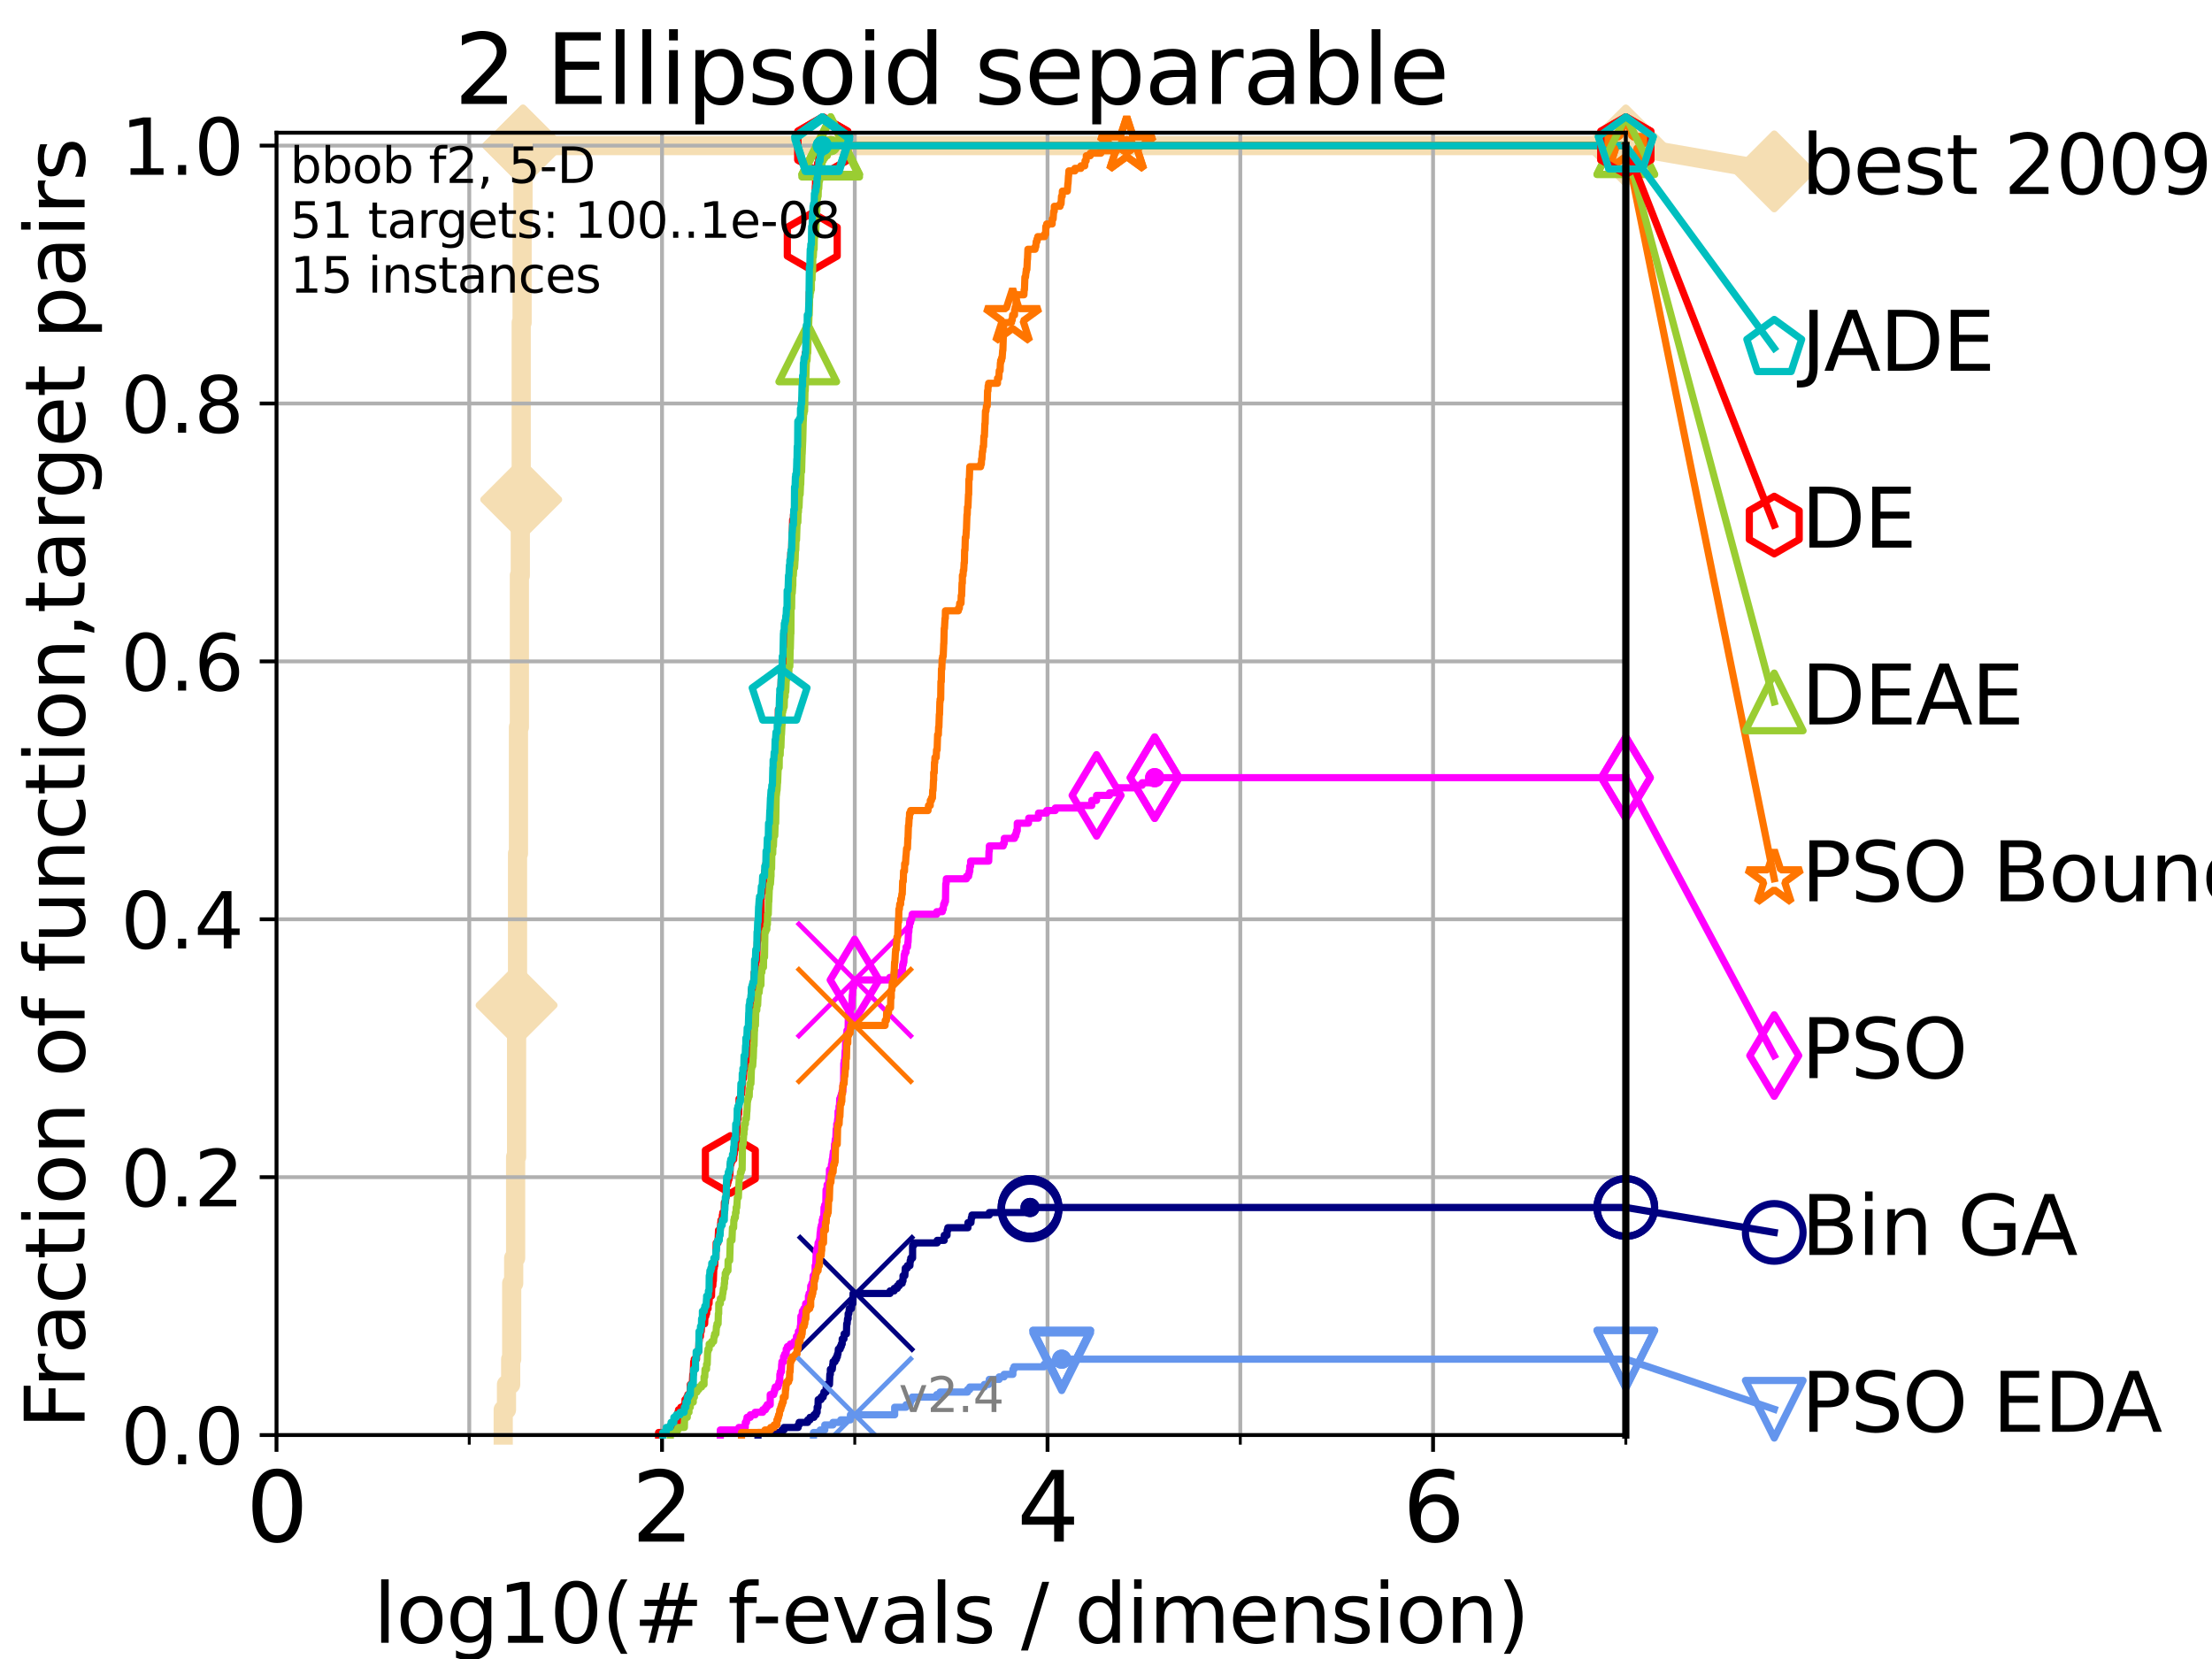 <?xml version="1.0" encoding="utf-8" standalone="no"?>
<!DOCTYPE svg PUBLIC "-//W3C//DTD SVG 1.1//EN"
  "http://www.w3.org/Graphics/SVG/1.1/DTD/svg11.dtd">
<svg height="345.6pt" version="1.1" viewBox="0 0 460.8 345.6" width="460.8pt" xmlns="http://www.w3.org/2000/svg" xmlns:xlink="http://www.w3.org/1999/xlink">
 <defs>
  <style type="text/css">*{stroke-linecap:butt;stroke-linejoin:round;}</style>
 </defs>
 <g id="figure_1">
  <g id="patch_1">
   <path d="M 0 345.6 
L 460.8 345.6 
L 460.8 0 
L 0 0 
z
" style="fill:#ffffff;"/>
  </g>
  <g id="axes_1">
   <g id="patch_2">
    <path d="M 57.6 298.944 
L 338.688 298.944 
L 338.688 27.648 
L 57.6 27.648 
z
" style="fill:#ffffff;"/>
   </g>
   <g id="line2d_1">
    <path d="M 104.826 298.944 
L 104.826 293.677 
L 105.51 293.677 
L 105.51 288.41 
L 106.383 288.41 
L 106.383 283.143 
L 106.594 283.143 
L 106.594 267.343 
L 107.009 267.343 
L 107.009 262.076 
L 107.415 262.076 
L 107.415 241.009 
L 107.614 241.009 
L 107.614 209.407 
L 107.811 209.407 
L 107.811 177.806 
L 108.006 177.806 
L 108.006 151.472 
L 108.199 151.472 
L 108.199 119.871 
L 108.389 119.871 
L 108.389 104.07 
L 108.578 104.07 
L 108.578 67.202 
L 108.764 67.202 
L 108.764 46.135 
L 108.949 46.135 
L 108.949 30.334 
L 338.688 30.334 
" style="fill:none;stroke:#f5deb3;stroke-linecap:square;stroke-width:4;"/>
   </g>
   <g id="line2d_2">
    <defs>
     <path d="M 0 7.778 
L 7.778 0 
L 0 -7.778 
L -7.778 0 
z
" id="m64934056a7" style="stroke:#f5deb3;stroke-linejoin:miter;stroke-width:1.5;"/>
    </defs>
    <g>
     <use style="fill:#f5deb3;stroke:#f5deb3;stroke-linejoin:miter;stroke-width:1.5;" x="107.614" xlink:href="#m64934056a7" y="209.407"/>
     <use style="fill:#f5deb3;stroke:#f5deb3;stroke-linejoin:miter;stroke-width:1.5;" x="108.578" xlink:href="#m64934056a7" y="104.07"/>
     <use style="fill:#f5deb3;stroke:#f5deb3;stroke-linejoin:miter;stroke-width:1.5;" x="108.949" xlink:href="#m64934056a7" y="30.334"/>
     <use style="fill:#f5deb3;stroke:#f5deb3;stroke-linejoin:miter;stroke-width:1.5;" x="108.949" xlink:href="#m64934056a7" y="30.334"/>
     <use style="fill:#f5deb3;stroke:#f5deb3;stroke-linejoin:miter;stroke-width:1.5;" x="338.688" xlink:href="#m64934056a7" y="30.334"/>
    </g>
   </g>
   <g id="line2d_3">
    <path style="fill:none;stroke:#f5deb3;stroke-linecap:square;stroke-width:4;"/>
    <g/>
   </g>
   <g id="line2d_4">
    <path d="M 338.688 30.334 
L 369.608 35.706 
" style="fill:none;stroke:#f5deb3;stroke-linecap:square;stroke-width:4;"/>
    <g>
     <use style="fill:#f5deb3;stroke:#f5deb3;stroke-linejoin:miter;stroke-width:1.5;" x="338.688" xlink:href="#m64934056a7" y="30.334"/>
     <use style="fill:#f5deb3;stroke:#f5deb3;stroke-linejoin:miter;stroke-width:1.5;" x="369.608" xlink:href="#m64934056a7" y="35.706"/>
    </g>
   </g>
   <g id="matplotlib.axis_1">
    <g id="xtick_1">
     <g id="line2d_5">
      <path clip-path="url(#p4d61696b61)" d="M 57.6 298.944 
L 57.6 27.648 
" style="fill:none;stroke:#b0b0b0;stroke-linecap:square;stroke-width:0.8;"/>
     </g>
     <g id="line2d_6">
      <defs>
       <path d="M 0 0 
L 0 3.5 
" id="m888a3aa6f9" style="stroke:#000000;stroke-width:0.8;"/>
      </defs>
      <g>
       <use style="stroke:#000000;stroke-width:0.8;" x="57.6" xlink:href="#m888a3aa6f9" y="298.944"/>
      </g>
     </g>
     <g id="text_1">
      <!-- 0 -->
      <g transform="translate(51.237 321.141)scale(0.2 -0.2)">
       <defs>
        <path d="M 2034 4250 
Q 1547 4250 1301 3770 
Q 1056 3291 1056 2328 
Q 1056 1369 1301 889 
Q 1547 409 2034 409 
Q 2525 409 2770 889 
Q 3016 1369 3016 2328 
Q 3016 3291 2770 3770 
Q 2525 4250 2034 4250 
z
M 2034 4750 
Q 2819 4750 3233 4129 
Q 3647 3509 3647 2328 
Q 3647 1150 3233 529 
Q 2819 -91 2034 -91 
Q 1250 -91 836 529 
Q 422 1150 422 2328 
Q 422 3509 836 4129 
Q 1250 4750 2034 4750 
z
" id="DejaVuSans-30" transform="scale(0.016)"/>
       </defs>
       <use xlink:href="#DejaVuSans-30"/>
      </g>
     </g>
    </g>
    <g id="xtick_2">
     <g id="line2d_7">
      <path clip-path="url(#p4d61696b61)" d="M 137.911 298.944 
L 137.911 27.648 
" style="fill:none;stroke:#b0b0b0;stroke-linecap:square;stroke-width:0.8;"/>
     </g>
     <g id="line2d_8">
      <g>
       <use style="stroke:#000000;stroke-width:0.8;" x="137.911" xlink:href="#m888a3aa6f9" y="298.944"/>
      </g>
     </g>
     <g id="text_2">
      <!-- 2 -->
      <g transform="translate(131.548 321.141)scale(0.2 -0.2)">
       <defs>
        <path d="M 1228 531 
L 3431 531 
L 3431 0 
L 469 0 
L 469 531 
Q 828 903 1448 1529 
Q 2069 2156 2228 2338 
Q 2531 2678 2651 2914 
Q 2772 3150 2772 3378 
Q 2772 3750 2511 3984 
Q 2250 4219 1831 4219 
Q 1534 4219 1204 4116 
Q 875 4013 500 3803 
L 500 4441 
Q 881 4594 1212 4672 
Q 1544 4750 1819 4750 
Q 2544 4750 2975 4387 
Q 3406 4025 3406 3419 
Q 3406 3131 3298 2873 
Q 3191 2616 2906 2266 
Q 2828 2175 2409 1742 
Q 1991 1309 1228 531 
z
" id="DejaVuSans-32" transform="scale(0.016)"/>
       </defs>
       <use xlink:href="#DejaVuSans-32"/>
      </g>
     </g>
    </g>
    <g id="xtick_3">
     <g id="line2d_9">
      <path clip-path="url(#p4d61696b61)" d="M 218.222 298.944 
L 218.222 27.648 
" style="fill:none;stroke:#b0b0b0;stroke-linecap:square;stroke-width:0.8;"/>
     </g>
     <g id="line2d_10">
      <g>
       <use style="stroke:#000000;stroke-width:0.8;" x="218.222" xlink:href="#m888a3aa6f9" y="298.944"/>
      </g>
     </g>
     <g id="text_3">
      <!-- 4 -->
      <g transform="translate(211.859 321.141)scale(0.2 -0.2)">
       <defs>
        <path d="M 2419 4116 
L 825 1625 
L 2419 1625 
L 2419 4116 
z
M 2253 4666 
L 3047 4666 
L 3047 1625 
L 3713 1625 
L 3713 1100 
L 3047 1100 
L 3047 0 
L 2419 0 
L 2419 1100 
L 313 1100 
L 313 1709 
L 2253 4666 
z
" id="DejaVuSans-34" transform="scale(0.016)"/>
       </defs>
       <use xlink:href="#DejaVuSans-34"/>
      </g>
     </g>
    </g>
    <g id="xtick_4">
     <g id="line2d_11">
      <path clip-path="url(#p4d61696b61)" d="M 298.533 298.944 
L 298.533 27.648 
" style="fill:none;stroke:#b0b0b0;stroke-linecap:square;stroke-width:0.8;"/>
     </g>
     <g id="line2d_12">
      <g>
       <use style="stroke:#000000;stroke-width:0.8;" x="298.533" xlink:href="#m888a3aa6f9" y="298.944"/>
      </g>
     </g>
     <g id="text_4">
      <!-- 6 -->
      <g transform="translate(292.17 321.141)scale(0.2 -0.2)">
       <defs>
        <path d="M 2113 2584 
Q 1688 2584 1439 2293 
Q 1191 2003 1191 1497 
Q 1191 994 1439 701 
Q 1688 409 2113 409 
Q 2538 409 2786 701 
Q 3034 994 3034 1497 
Q 3034 2003 2786 2293 
Q 2538 2584 2113 2584 
z
M 3366 4563 
L 3366 3988 
Q 3128 4100 2886 4159 
Q 2644 4219 2406 4219 
Q 1781 4219 1451 3797 
Q 1122 3375 1075 2522 
Q 1259 2794 1537 2939 
Q 1816 3084 2150 3084 
Q 2853 3084 3261 2657 
Q 3669 2231 3669 1497 
Q 3669 778 3244 343 
Q 2819 -91 2113 -91 
Q 1303 -91 875 529 
Q 447 1150 447 2328 
Q 447 3434 972 4092 
Q 1497 4750 2381 4750 
Q 2619 4750 2861 4703 
Q 3103 4656 3366 4563 
z
" id="DejaVuSans-36" transform="scale(0.016)"/>
       </defs>
       <use xlink:href="#DejaVuSans-36"/>
      </g>
     </g>
    </g>
    <g id="xtick_5">
     <g id="line2d_13">
      <path clip-path="url(#p4d61696b61)" d="M 97.755 298.944 
L 97.755 27.648 
" style="fill:none;stroke:#b0b0b0;stroke-linecap:square;stroke-width:0.8;"/>
     </g>
     <g id="line2d_14">
      <defs>
       <path d="M 0 0 
L 0 2 
" id="m9dceab98e3" style="stroke:#000000;stroke-width:0.6;"/>
      </defs>
      <g>
       <use style="stroke:#000000;stroke-width:0.6;" x="97.755" xlink:href="#m9dceab98e3" y="298.944"/>
      </g>
     </g>
    </g>
    <g id="xtick_6">
     <g id="line2d_15">
      <path clip-path="url(#p4d61696b61)" d="M 178.066 298.944 
L 178.066 27.648 
" style="fill:none;stroke:#b0b0b0;stroke-linecap:square;stroke-width:0.8;"/>
     </g>
     <g id="line2d_16">
      <g>
       <use style="stroke:#000000;stroke-width:0.6;" x="178.066" xlink:href="#m9dceab98e3" y="298.944"/>
      </g>
     </g>
    </g>
    <g id="xtick_7">
     <g id="line2d_17">
      <path clip-path="url(#p4d61696b61)" d="M 258.377 298.944 
L 258.377 27.648 
" style="fill:none;stroke:#b0b0b0;stroke-linecap:square;stroke-width:0.8;"/>
     </g>
     <g id="line2d_18">
      <g>
       <use style="stroke:#000000;stroke-width:0.6;" x="258.377" xlink:href="#m9dceab98e3" y="298.944"/>
      </g>
     </g>
    </g>
    <g id="xtick_8">
     <g id="line2d_19">
      <path clip-path="url(#p4d61696b61)" d="M 338.688 298.944 
L 338.688 27.648 
" style="fill:none;stroke:#b0b0b0;stroke-linecap:square;stroke-width:0.8;"/>
     </g>
     <g id="line2d_20">
      <g>
       <use style="stroke:#000000;stroke-width:0.6;" x="338.688" xlink:href="#m9dceab98e3" y="298.944"/>
      </g>
     </g>
    </g>
    <g id="text_5">
     <!-- log10(# f-evals / dimension) -->
     <g transform="translate(77.764 342.218)scale(0.17 -0.17)">
      <defs>
       <path d="M 603 4863 
L 1178 4863 
L 1178 0 
L 603 0 
L 603 4863 
z
" id="DejaVuSans-6c" transform="scale(0.016)"/>
       <path d="M 1959 3097 
Q 1497 3097 1228 2736 
Q 959 2375 959 1747 
Q 959 1119 1226 758 
Q 1494 397 1959 397 
Q 2419 397 2687 759 
Q 2956 1122 2956 1747 
Q 2956 2369 2687 2733 
Q 2419 3097 1959 3097 
z
M 1959 3584 
Q 2709 3584 3137 3096 
Q 3566 2609 3566 1747 
Q 3566 888 3137 398 
Q 2709 -91 1959 -91 
Q 1206 -91 779 398 
Q 353 888 353 1747 
Q 353 2609 779 3096 
Q 1206 3584 1959 3584 
z
" id="DejaVuSans-6f" transform="scale(0.016)"/>
       <path d="M 2906 1791 
Q 2906 2416 2648 2759 
Q 2391 3103 1925 3103 
Q 1463 3103 1205 2759 
Q 947 2416 947 1791 
Q 947 1169 1205 825 
Q 1463 481 1925 481 
Q 2391 481 2648 825 
Q 2906 1169 2906 1791 
z
M 3481 434 
Q 3481 -459 3084 -895 
Q 2688 -1331 1869 -1331 
Q 1566 -1331 1297 -1286 
Q 1028 -1241 775 -1147 
L 775 -588 
Q 1028 -725 1275 -790 
Q 1522 -856 1778 -856 
Q 2344 -856 2625 -561 
Q 2906 -266 2906 331 
L 2906 616 
Q 2728 306 2450 153 
Q 2172 0 1784 0 
Q 1141 0 747 490 
Q 353 981 353 1791 
Q 353 2603 747 3093 
Q 1141 3584 1784 3584 
Q 2172 3584 2450 3431 
Q 2728 3278 2906 2969 
L 2906 3500 
L 3481 3500 
L 3481 434 
z
" id="DejaVuSans-67" transform="scale(0.016)"/>
       <path d="M 794 531 
L 1825 531 
L 1825 4091 
L 703 3866 
L 703 4441 
L 1819 4666 
L 2450 4666 
L 2450 531 
L 3481 531 
L 3481 0 
L 794 0 
L 794 531 
z
" id="DejaVuSans-31" transform="scale(0.016)"/>
       <path d="M 1984 4856 
Q 1566 4138 1362 3434 
Q 1159 2731 1159 2009 
Q 1159 1288 1364 580 
Q 1569 -128 1984 -844 
L 1484 -844 
Q 1016 -109 783 600 
Q 550 1309 550 2009 
Q 550 2706 781 3412 
Q 1013 4119 1484 4856 
L 1984 4856 
z
" id="DejaVuSans-28" transform="scale(0.016)"/>
       <path d="M 3272 2816 
L 2363 2816 
L 2100 1772 
L 3016 1772 
L 3272 2816 
z
M 2803 4594 
L 2478 3297 
L 3391 3297 
L 3719 4594 
L 4219 4594 
L 3897 3297 
L 4872 3297 
L 4872 2816 
L 3775 2816 
L 3519 1772 
L 4513 1772 
L 4513 1294 
L 3397 1294 
L 3072 0 
L 2572 0 
L 2894 1294 
L 1978 1294 
L 1656 0 
L 1153 0 
L 1478 1294 
L 494 1294 
L 494 1772 
L 1594 1772 
L 1856 2816 
L 850 2816 
L 850 3297 
L 1978 3297 
L 2297 4594 
L 2803 4594 
z
" id="DejaVuSans-23" transform="scale(0.016)"/>
       <path id="DejaVuSans-20" transform="scale(0.016)"/>
       <path d="M 2375 4863 
L 2375 4384 
L 1825 4384 
Q 1516 4384 1395 4259 
Q 1275 4134 1275 3809 
L 1275 3500 
L 2222 3500 
L 2222 3053 
L 1275 3053 
L 1275 0 
L 697 0 
L 697 3053 
L 147 3053 
L 147 3500 
L 697 3500 
L 697 3744 
Q 697 4328 969 4595 
Q 1241 4863 1831 4863 
L 2375 4863 
z
" id="DejaVuSans-66" transform="scale(0.016)"/>
       <path d="M 313 2009 
L 1997 2009 
L 1997 1497 
L 313 1497 
L 313 2009 
z
" id="DejaVuSans-2d" transform="scale(0.016)"/>
       <path d="M 3597 1894 
L 3597 1613 
L 953 1613 
Q 991 1019 1311 708 
Q 1631 397 2203 397 
Q 2534 397 2845 478 
Q 3156 559 3463 722 
L 3463 178 
Q 3153 47 2828 -22 
Q 2503 -91 2169 -91 
Q 1331 -91 842 396 
Q 353 884 353 1716 
Q 353 2575 817 3079 
Q 1281 3584 2069 3584 
Q 2775 3584 3186 3129 
Q 3597 2675 3597 1894 
z
M 3022 2063 
Q 3016 2534 2758 2815 
Q 2500 3097 2075 3097 
Q 1594 3097 1305 2825 
Q 1016 2553 972 2059 
L 3022 2063 
z
" id="DejaVuSans-65" transform="scale(0.016)"/>
       <path d="M 191 3500 
L 800 3500 
L 1894 563 
L 2988 3500 
L 3597 3500 
L 2284 0 
L 1503 0 
L 191 3500 
z
" id="DejaVuSans-76" transform="scale(0.016)"/>
       <path d="M 2194 1759 
Q 1497 1759 1228 1600 
Q 959 1441 959 1056 
Q 959 750 1161 570 
Q 1363 391 1709 391 
Q 2188 391 2477 730 
Q 2766 1069 2766 1631 
L 2766 1759 
L 2194 1759 
z
M 3341 1997 
L 3341 0 
L 2766 0 
L 2766 531 
Q 2569 213 2275 61 
Q 1981 -91 1556 -91 
Q 1019 -91 701 211 
Q 384 513 384 1019 
Q 384 1609 779 1909 
Q 1175 2209 1959 2209 
L 2766 2209 
L 2766 2266 
Q 2766 2663 2505 2880 
Q 2244 3097 1772 3097 
Q 1472 3097 1187 3025 
Q 903 2953 641 2809 
L 641 3341 
Q 956 3463 1253 3523 
Q 1550 3584 1831 3584 
Q 2591 3584 2966 3190 
Q 3341 2797 3341 1997 
z
" id="DejaVuSans-61" transform="scale(0.016)"/>
       <path d="M 2834 3397 
L 2834 2853 
Q 2591 2978 2328 3040 
Q 2066 3103 1784 3103 
Q 1356 3103 1142 2972 
Q 928 2841 928 2578 
Q 928 2378 1081 2264 
Q 1234 2150 1697 2047 
L 1894 2003 
Q 2506 1872 2764 1633 
Q 3022 1394 3022 966 
Q 3022 478 2636 193 
Q 2250 -91 1575 -91 
Q 1294 -91 989 -36 
Q 684 19 347 128 
L 347 722 
Q 666 556 975 473 
Q 1284 391 1588 391 
Q 1994 391 2212 530 
Q 2431 669 2431 922 
Q 2431 1156 2273 1281 
Q 2116 1406 1581 1522 
L 1381 1569 
Q 847 1681 609 1914 
Q 372 2147 372 2553 
Q 372 3047 722 3315 
Q 1072 3584 1716 3584 
Q 2034 3584 2315 3537 
Q 2597 3491 2834 3397 
z
" id="DejaVuSans-73" transform="scale(0.016)"/>
       <path d="M 1625 4666 
L 2156 4666 
L 531 -594 
L 0 -594 
L 1625 4666 
z
" id="DejaVuSans-2f" transform="scale(0.016)"/>
       <path d="M 2906 2969 
L 2906 4863 
L 3481 4863 
L 3481 0 
L 2906 0 
L 2906 525 
Q 2725 213 2448 61 
Q 2172 -91 1784 -91 
Q 1150 -91 751 415 
Q 353 922 353 1747 
Q 353 2572 751 3078 
Q 1150 3584 1784 3584 
Q 2172 3584 2448 3432 
Q 2725 3281 2906 2969 
z
M 947 1747 
Q 947 1113 1208 752 
Q 1469 391 1925 391 
Q 2381 391 2643 752 
Q 2906 1113 2906 1747 
Q 2906 2381 2643 2742 
Q 2381 3103 1925 3103 
Q 1469 3103 1208 2742 
Q 947 2381 947 1747 
z
" id="DejaVuSans-64" transform="scale(0.016)"/>
       <path d="M 603 3500 
L 1178 3500 
L 1178 0 
L 603 0 
L 603 3500 
z
M 603 4863 
L 1178 4863 
L 1178 4134 
L 603 4134 
L 603 4863 
z
" id="DejaVuSans-69" transform="scale(0.016)"/>
       <path d="M 3328 2828 
Q 3544 3216 3844 3400 
Q 4144 3584 4550 3584 
Q 5097 3584 5394 3201 
Q 5691 2819 5691 2113 
L 5691 0 
L 5113 0 
L 5113 2094 
Q 5113 2597 4934 2840 
Q 4756 3084 4391 3084 
Q 3944 3084 3684 2787 
Q 3425 2491 3425 1978 
L 3425 0 
L 2847 0 
L 2847 2094 
Q 2847 2600 2669 2842 
Q 2491 3084 2119 3084 
Q 1678 3084 1418 2786 
Q 1159 2488 1159 1978 
L 1159 0 
L 581 0 
L 581 3500 
L 1159 3500 
L 1159 2956 
Q 1356 3278 1631 3431 
Q 1906 3584 2284 3584 
Q 2666 3584 2933 3390 
Q 3200 3197 3328 2828 
z
" id="DejaVuSans-6d" transform="scale(0.016)"/>
       <path d="M 3513 2113 
L 3513 0 
L 2938 0 
L 2938 2094 
Q 2938 2591 2744 2837 
Q 2550 3084 2163 3084 
Q 1697 3084 1428 2787 
Q 1159 2491 1159 1978 
L 1159 0 
L 581 0 
L 581 3500 
L 1159 3500 
L 1159 2956 
Q 1366 3272 1645 3428 
Q 1925 3584 2291 3584 
Q 2894 3584 3203 3211 
Q 3513 2838 3513 2113 
z
" id="DejaVuSans-6e" transform="scale(0.016)"/>
       <path d="M 513 4856 
L 1013 4856 
Q 1481 4119 1714 3412 
Q 1947 2706 1947 2009 
Q 1947 1309 1714 600 
Q 1481 -109 1013 -844 
L 513 -844 
Q 928 -128 1133 580 
Q 1338 1288 1338 2009 
Q 1338 2731 1133 3434 
Q 928 4138 513 4856 
z
" id="DejaVuSans-29" transform="scale(0.016)"/>
      </defs>
      <use xlink:href="#DejaVuSans-6c"/>
      <use x="27.783" xlink:href="#DejaVuSans-6f"/>
      <use x="88.965" xlink:href="#DejaVuSans-67"/>
      <use x="152.441" xlink:href="#DejaVuSans-31"/>
      <use x="216.064" xlink:href="#DejaVuSans-30"/>
      <use x="279.688" xlink:href="#DejaVuSans-28"/>
      <use x="318.701" xlink:href="#DejaVuSans-23"/>
      <use x="402.49" xlink:href="#DejaVuSans-20"/>
      <use x="434.277" xlink:href="#DejaVuSans-66"/>
      <use x="463.982" xlink:href="#DejaVuSans-2d"/>
      <use x="500.066" xlink:href="#DejaVuSans-65"/>
      <use x="561.59" xlink:href="#DejaVuSans-76"/>
      <use x="620.77" xlink:href="#DejaVuSans-61"/>
      <use x="682.049" xlink:href="#DejaVuSans-6c"/>
      <use x="709.832" xlink:href="#DejaVuSans-73"/>
      <use x="761.932" xlink:href="#DejaVuSans-20"/>
      <use x="793.719" xlink:href="#DejaVuSans-2f"/>
      <use x="827.41" xlink:href="#DejaVuSans-20"/>
      <use x="859.197" xlink:href="#DejaVuSans-64"/>
      <use x="922.674" xlink:href="#DejaVuSans-69"/>
      <use x="950.457" xlink:href="#DejaVuSans-6d"/>
      <use x="1047.869" xlink:href="#DejaVuSans-65"/>
      <use x="1109.393" xlink:href="#DejaVuSans-6e"/>
      <use x="1172.771" xlink:href="#DejaVuSans-73"/>
      <use x="1224.871" xlink:href="#DejaVuSans-69"/>
      <use x="1252.654" xlink:href="#DejaVuSans-6f"/>
      <use x="1313.836" xlink:href="#DejaVuSans-6e"/>
      <use x="1377.215" xlink:href="#DejaVuSans-29"/>
     </g>
    </g>
   </g>
   <g id="matplotlib.axis_2">
    <g id="ytick_1">
     <g id="line2d_21">
      <path clip-path="url(#p4d61696b61)" d="M 57.6 298.944 
L 338.688 298.944 
" style="fill:none;stroke:#b0b0b0;stroke-linecap:square;stroke-width:0.8;"/>
     </g>
     <g id="line2d_22">
      <defs>
       <path d="M 0 0 
L -3.5 0 
" id="m9498fda4cd" style="stroke:#000000;stroke-width:0.8;"/>
      </defs>
      <g>
       <use style="stroke:#000000;stroke-width:0.8;" x="57.6" xlink:href="#m9498fda4cd" y="298.944"/>
      </g>
     </g>
     <g id="text_6">
      <!-- 0.0 -->
      <g transform="translate(25.155 305.023)scale(0.16 -0.16)">
       <defs>
        <path d="M 684 794 
L 1344 794 
L 1344 0 
L 684 0 
L 684 794 
z
" id="DejaVuSans-2e" transform="scale(0.016)"/>
       </defs>
       <use xlink:href="#DejaVuSans-30"/>
       <use x="63.623" xlink:href="#DejaVuSans-2e"/>
       <use x="95.41" xlink:href="#DejaVuSans-30"/>
      </g>
     </g>
    </g>
    <g id="ytick_2">
     <g id="line2d_23">
      <path clip-path="url(#p4d61696b61)" d="M 57.6 245.222 
L 338.688 245.222 
" style="fill:none;stroke:#b0b0b0;stroke-linecap:square;stroke-width:0.8;"/>
     </g>
     <g id="line2d_24">
      <g>
       <use style="stroke:#000000;stroke-width:0.8;" x="57.6" xlink:href="#m9498fda4cd" y="245.222"/>
      </g>
     </g>
     <g id="text_7">
      <!-- 0.2 -->
      <g transform="translate(25.155 251.301)scale(0.16 -0.16)">
       <use xlink:href="#DejaVuSans-30"/>
       <use x="63.623" xlink:href="#DejaVuSans-2e"/>
       <use x="95.41" xlink:href="#DejaVuSans-32"/>
      </g>
     </g>
    </g>
    <g id="ytick_3">
     <g id="line2d_25">
      <path clip-path="url(#p4d61696b61)" d="M 57.6 191.5 
L 338.688 191.5 
" style="fill:none;stroke:#b0b0b0;stroke-linecap:square;stroke-width:0.8;"/>
     </g>
     <g id="line2d_26">
      <g>
       <use style="stroke:#000000;stroke-width:0.8;" x="57.6" xlink:href="#m9498fda4cd" y="191.5"/>
      </g>
     </g>
     <g id="text_8">
      <!-- 0.4 -->
      <g transform="translate(25.155 197.579)scale(0.16 -0.16)">
       <use xlink:href="#DejaVuSans-30"/>
       <use x="63.623" xlink:href="#DejaVuSans-2e"/>
       <use x="95.41" xlink:href="#DejaVuSans-34"/>
      </g>
     </g>
    </g>
    <g id="ytick_4">
     <g id="line2d_27">
      <path clip-path="url(#p4d61696b61)" d="M 57.6 137.778 
L 338.688 137.778 
" style="fill:none;stroke:#b0b0b0;stroke-linecap:square;stroke-width:0.8;"/>
     </g>
     <g id="line2d_28">
      <g>
       <use style="stroke:#000000;stroke-width:0.8;" x="57.6" xlink:href="#m9498fda4cd" y="137.778"/>
      </g>
     </g>
     <g id="text_9">
      <!-- 0.6 -->
      <g transform="translate(25.155 143.857)scale(0.16 -0.16)">
       <use xlink:href="#DejaVuSans-30"/>
       <use x="63.623" xlink:href="#DejaVuSans-2e"/>
       <use x="95.41" xlink:href="#DejaVuSans-36"/>
      </g>
     </g>
    </g>
    <g id="ytick_5">
     <g id="line2d_29">
      <path clip-path="url(#p4d61696b61)" d="M 57.6 84.056 
L 338.688 84.056 
" style="fill:none;stroke:#b0b0b0;stroke-linecap:square;stroke-width:0.8;"/>
     </g>
     <g id="line2d_30">
      <g>
       <use style="stroke:#000000;stroke-width:0.8;" x="57.6" xlink:href="#m9498fda4cd" y="84.056"/>
      </g>
     </g>
     <g id="text_10">
      <!-- 0.8 -->
      <g transform="translate(25.155 90.135)scale(0.16 -0.16)">
       <defs>
        <path d="M 2034 2216 
Q 1584 2216 1326 1975 
Q 1069 1734 1069 1313 
Q 1069 891 1326 650 
Q 1584 409 2034 409 
Q 2484 409 2743 651 
Q 3003 894 3003 1313 
Q 3003 1734 2745 1975 
Q 2488 2216 2034 2216 
z
M 1403 2484 
Q 997 2584 770 2862 
Q 544 3141 544 3541 
Q 544 4100 942 4425 
Q 1341 4750 2034 4750 
Q 2731 4750 3128 4425 
Q 3525 4100 3525 3541 
Q 3525 3141 3298 2862 
Q 3072 2584 2669 2484 
Q 3125 2378 3379 2068 
Q 3634 1759 3634 1313 
Q 3634 634 3220 271 
Q 2806 -91 2034 -91 
Q 1263 -91 848 271 
Q 434 634 434 1313 
Q 434 1759 690 2068 
Q 947 2378 1403 2484 
z
M 1172 3481 
Q 1172 3119 1398 2916 
Q 1625 2713 2034 2713 
Q 2441 2713 2670 2916 
Q 2900 3119 2900 3481 
Q 2900 3844 2670 4047 
Q 2441 4250 2034 4250 
Q 1625 4250 1398 4047 
Q 1172 3844 1172 3481 
z
" id="DejaVuSans-38" transform="scale(0.016)"/>
       </defs>
       <use xlink:href="#DejaVuSans-30"/>
       <use x="63.623" xlink:href="#DejaVuSans-2e"/>
       <use x="95.41" xlink:href="#DejaVuSans-38"/>
      </g>
     </g>
    </g>
    <g id="ytick_6">
     <g id="line2d_31">
      <path clip-path="url(#p4d61696b61)" d="M 57.6 30.334 
L 338.688 30.334 
" style="fill:none;stroke:#b0b0b0;stroke-linecap:square;stroke-width:0.8;"/>
     </g>
     <g id="line2d_32">
      <g>
       <use style="stroke:#000000;stroke-width:0.8;" x="57.6" xlink:href="#m9498fda4cd" y="30.334"/>
      </g>
     </g>
     <g id="text_11">
      <!-- 1.0 -->
      <g transform="translate(25.155 36.413)scale(0.16 -0.16)">
       <use xlink:href="#DejaVuSans-31"/>
       <use x="63.623" xlink:href="#DejaVuSans-2e"/>
       <use x="95.41" xlink:href="#DejaVuSans-30"/>
      </g>
     </g>
    </g>
    <g id="text_12">
     <!-- Fraction of function,target pairs -->
     <g transform="translate(17.62 297.681)rotate(-90)scale(0.17 -0.17)">
      <defs>
       <path d="M 628 4666 
L 3309 4666 
L 3309 4134 
L 1259 4134 
L 1259 2759 
L 3109 2759 
L 3109 2228 
L 1259 2228 
L 1259 0 
L 628 0 
L 628 4666 
z
" id="DejaVuSans-46" transform="scale(0.016)"/>
       <path d="M 2631 2963 
Q 2534 3019 2420 3045 
Q 2306 3072 2169 3072 
Q 1681 3072 1420 2755 
Q 1159 2438 1159 1844 
L 1159 0 
L 581 0 
L 581 3500 
L 1159 3500 
L 1159 2956 
Q 1341 3275 1631 3429 
Q 1922 3584 2338 3584 
Q 2397 3584 2469 3576 
Q 2541 3569 2628 3553 
L 2631 2963 
z
" id="DejaVuSans-72" transform="scale(0.016)"/>
       <path d="M 3122 3366 
L 3122 2828 
Q 2878 2963 2633 3030 
Q 2388 3097 2138 3097 
Q 1578 3097 1268 2742 
Q 959 2388 959 1747 
Q 959 1106 1268 751 
Q 1578 397 2138 397 
Q 2388 397 2633 464 
Q 2878 531 3122 666 
L 3122 134 
Q 2881 22 2623 -34 
Q 2366 -91 2075 -91 
Q 1284 -91 818 406 
Q 353 903 353 1747 
Q 353 2603 823 3093 
Q 1294 3584 2113 3584 
Q 2378 3584 2631 3529 
Q 2884 3475 3122 3366 
z
" id="DejaVuSans-63" transform="scale(0.016)"/>
       <path d="M 1172 4494 
L 1172 3500 
L 2356 3500 
L 2356 3053 
L 1172 3053 
L 1172 1153 
Q 1172 725 1289 603 
Q 1406 481 1766 481 
L 2356 481 
L 2356 0 
L 1766 0 
Q 1100 0 847 248 
Q 594 497 594 1153 
L 594 3053 
L 172 3053 
L 172 3500 
L 594 3500 
L 594 4494 
L 1172 4494 
z
" id="DejaVuSans-74" transform="scale(0.016)"/>
       <path d="M 544 1381 
L 544 3500 
L 1119 3500 
L 1119 1403 
Q 1119 906 1312 657 
Q 1506 409 1894 409 
Q 2359 409 2629 706 
Q 2900 1003 2900 1516 
L 2900 3500 
L 3475 3500 
L 3475 0 
L 2900 0 
L 2900 538 
Q 2691 219 2414 64 
Q 2138 -91 1772 -91 
Q 1169 -91 856 284 
Q 544 659 544 1381 
z
M 1991 3584 
L 1991 3584 
z
" id="DejaVuSans-75" transform="scale(0.016)"/>
       <path d="M 750 794 
L 1409 794 
L 1409 256 
L 897 -744 
L 494 -744 
L 750 256 
L 750 794 
z
" id="DejaVuSans-2c" transform="scale(0.016)"/>
       <path d="M 1159 525 
L 1159 -1331 
L 581 -1331 
L 581 3500 
L 1159 3500 
L 1159 2969 
Q 1341 3281 1617 3432 
Q 1894 3584 2278 3584 
Q 2916 3584 3314 3078 
Q 3713 2572 3713 1747 
Q 3713 922 3314 415 
Q 2916 -91 2278 -91 
Q 1894 -91 1617 61 
Q 1341 213 1159 525 
z
M 3116 1747 
Q 3116 2381 2855 2742 
Q 2594 3103 2138 3103 
Q 1681 3103 1420 2742 
Q 1159 2381 1159 1747 
Q 1159 1113 1420 752 
Q 1681 391 2138 391 
Q 2594 391 2855 752 
Q 3116 1113 3116 1747 
z
" id="DejaVuSans-70" transform="scale(0.016)"/>
      </defs>
      <use xlink:href="#DejaVuSans-46"/>
      <use x="50.27" xlink:href="#DejaVuSans-72"/>
      <use x="91.383" xlink:href="#DejaVuSans-61"/>
      <use x="152.662" xlink:href="#DejaVuSans-63"/>
      <use x="207.643" xlink:href="#DejaVuSans-74"/>
      <use x="246.852" xlink:href="#DejaVuSans-69"/>
      <use x="274.635" xlink:href="#DejaVuSans-6f"/>
      <use x="335.816" xlink:href="#DejaVuSans-6e"/>
      <use x="399.195" xlink:href="#DejaVuSans-20"/>
      <use x="430.982" xlink:href="#DejaVuSans-6f"/>
      <use x="492.164" xlink:href="#DejaVuSans-66"/>
      <use x="527.369" xlink:href="#DejaVuSans-20"/>
      <use x="559.156" xlink:href="#DejaVuSans-66"/>
      <use x="594.361" xlink:href="#DejaVuSans-75"/>
      <use x="657.74" xlink:href="#DejaVuSans-6e"/>
      <use x="721.119" xlink:href="#DejaVuSans-63"/>
      <use x="776.1" xlink:href="#DejaVuSans-74"/>
      <use x="815.309" xlink:href="#DejaVuSans-69"/>
      <use x="843.092" xlink:href="#DejaVuSans-6f"/>
      <use x="904.273" xlink:href="#DejaVuSans-6e"/>
      <use x="967.652" xlink:href="#DejaVuSans-2c"/>
      <use x="999.439" xlink:href="#DejaVuSans-74"/>
      <use x="1038.648" xlink:href="#DejaVuSans-61"/>
      <use x="1099.928" xlink:href="#DejaVuSans-72"/>
      <use x="1139.291" xlink:href="#DejaVuSans-67"/>
      <use x="1202.768" xlink:href="#DejaVuSans-65"/>
      <use x="1264.291" xlink:href="#DejaVuSans-74"/>
      <use x="1303.5" xlink:href="#DejaVuSans-20"/>
      <use x="1335.287" xlink:href="#DejaVuSans-70"/>
      <use x="1398.764" xlink:href="#DejaVuSans-61"/>
      <use x="1460.043" xlink:href="#DejaVuSans-69"/>
      <use x="1487.826" xlink:href="#DejaVuSans-72"/>
      <use x="1528.939" xlink:href="#DejaVuSans-73"/>
     </g>
    </g>
   </g>
   <g id="line2d_33">
    <defs>
     <path d="M 0 1.5 
C 0.398 1.5 0.779 1.342 1.061 1.061 
C 1.342 0.779 1.5 0.398 1.5 0 
C 1.5 -0.398 1.342 -0.779 1.061 -1.061 
C 0.779 -1.342 0.398 -1.5 0 -1.5 
C -0.398 -1.5 -0.779 -1.342 -1.061 -1.061 
C -1.342 -0.779 -1.5 -0.398 -1.5 0 
C -1.5 0.398 -1.342 0.779 -1.061 1.061 
C -0.779 1.342 -0.398 1.5 0 1.5 
z
" id="m8f63fd06bf" style="stroke:#f5deb3;"/>
    </defs>
    <g>
     <use style="fill:#f5deb3;stroke:#f5deb3;" x="108.949" xlink:href="#m8f63fd06bf" y="30.334"/>
     <use style="fill:#f5deb3;stroke:#f5deb3;" x="108.949" xlink:href="#m8f63fd06bf" y="30.334"/>
    </g>
   </g>
   <g id="line2d_34">
    <defs>
     <path d="M 0 1.5 
C 0.398 1.5 0.779 1.342 1.061 1.061 
C 1.342 0.779 1.5 0.398 1.5 0 
C 1.5 -0.398 1.342 -0.779 1.061 -1.061 
C 0.779 -1.342 0.398 -1.5 0 -1.5 
C -0.398 -1.5 -0.779 -1.342 -1.061 -1.061 
C -1.342 -0.779 -1.5 -0.398 -1.5 0 
C -1.5 0.398 -1.342 0.779 -1.061 1.061 
C -0.779 1.342 -0.398 1.5 0 1.5 
z
" id="m76a6e54e08" style="stroke:#000080;"/>
    </defs>
    <g>
     <use style="fill:#000080;stroke:#000080;" x="214.578" xlink:href="#m76a6e54e08" y="251.542"/>
     <use style="fill:#000080;stroke:#000080;" x="214.578" xlink:href="#m76a6e54e08" y="251.542"/>
    </g>
   </g>
   <g id="line2d_35">
    <path d="M 157.899 298.944 
L 157.899 298.417 
L 162.904 298.417 
L 162.904 297.891 
L 163.324 297.891 
L 163.324 297.364 
L 166.269 297.364 
L 166.269 296.837 
L 166.473 296.837 
L 166.473 296.311 
L 168.257 296.311 
L 168.257 295.784 
L 168.74 295.784 
L 168.74 295.257 
L 169.56 295.257 
L 169.56 294.731 
L 170.014 294.731 
L 170.014 294.204 
L 170.229 294.204 
L 170.229 293.15 
L 170.397 293.15 
L 170.441 291.57 
L 171.035 291.57 
L 171.035 291.044 
L 171.473 291.044 
L 171.473 290.517 
L 171.631 290.517 
L 171.631 289.99 
L 172.103 289.99 
L 172.113 288.937 
L 172.25 288.937 
L 172.25 288.41 
L 172.796 288.41 
L 172.872 286.304 
L 172.979 286.304 
L 172.979 285.25 
L 173.376 285.25 
L 173.481 284.197 
L 173.535 284.197 
L 173.535 283.67 
L 173.951 283.67 
L 173.951 283.143 
L 174.249 283.143 
L 174.249 282.617 
L 174.447 282.617 
L 174.447 282.09 
L 174.567 282.09 
L 174.644 281.037 
L 175.026 281.037 
L 175.026 280.51 
L 175.257 280.51 
L 175.257 279.983 
L 175.448 279.983 
L 175.448 278.93 
L 175.809 278.93 
L 175.845 277.877 
L 176.329 277.877 
L 176.383 275.77 
L 176.483 275.77 
L 176.559 274.716 
L 176.684 274.716 
L 176.684 273.663 
L 176.827 273.663 
L 176.928 272.61 
L 177.38 272.61 
L 177.459 271.556 
L 177.671 271.556 
L 177.707 269.45 
L 185.41 269.45 
L 185.41 268.923 
L 186.274 268.923 
L 186.274 268.396 
L 186.915 268.396 
L 186.915 267.87 
L 187.324 267.87 
L 187.324 267.343 
L 187.947 267.343 
L 187.947 266.816 
L 188.116 266.816 
L 188.116 265.763 
L 188.496 265.763 
L 188.584 264.183 
L 189.019 264.183 
L 189.019 263.656 
L 189.555 263.656 
L 189.614 262.603 
L 189.731 262.603 
L 189.731 262.076 
L 190.109 262.076 
L 190.109 259.443 
L 190.357 259.443 
L 190.357 258.916 
L 195.233 258.916 
L 195.233 258.389 
L 196.699 258.389 
L 196.699 257.336 
L 197.283 257.336 
L 197.298 256.282 
L 197.448 256.282 
L 197.448 255.756 
L 201.638 255.756 
L 201.638 254.702 
L 202.267 254.702 
L 202.352 253.649 
L 202.475 253.649 
L 202.475 253.122 
L 206.08 253.122 
L 206.08 252.596 
L 214.396 252.596 
L 214.396 252.069 
L 214.578 252.069 
L 214.578 251.542 
L 338.688 251.542 
L 338.688 251.542 
" style="fill:none;stroke:#000080;stroke-linecap:square;stroke-width:1.5;"/>
   </g>
   <g id="line2d_36">
    <defs>
     <path d="M 0 6 
C 1.591 6 3.117 5.368 4.243 4.243 
C 5.368 3.117 6 1.591 6 0 
C 6 -1.591 5.368 -3.117 4.243 -4.243 
C 3.117 -5.368 1.591 -6 0 -6 
C -1.591 -6 -3.117 -5.368 -4.243 -4.243 
C -5.368 -3.117 -6 -1.591 -6 0 
C -6 1.591 -5.368 3.117 -4.243 4.243 
C -3.117 5.368 -1.591 6 0 6 
z
" id="m14da04d0c3" style="stroke:#000080;stroke-width:1.5;"/>
    </defs>
    <g>
     <use style="fill-opacity:0;stroke:#000080;stroke-width:1.5;" x="214.578" xlink:href="#m14da04d0c3" y="252.069"/>
     <use style="fill-opacity:0;stroke:#000080;stroke-width:1.5;" x="214.578" xlink:href="#m14da04d0c3" y="251.542"/>
     <use style="fill-opacity:0;stroke:#000080;stroke-width:1.5;" x="214.578" xlink:href="#m14da04d0c3" y="251.542"/>
     <use style="fill-opacity:0;stroke:#000080;stroke-width:1.5;" x="338.688" xlink:href="#m14da04d0c3" y="251.542"/>
    </g>
   </g>
   <g id="line2d_37">
    <path style="fill:none;stroke:#000080;stroke-linecap:square;stroke-width:1.5;"/>
    <g/>
   </g>
   <g id="line2d_38">
    <path clip-path="url(#p4d61696b61)" d="M 178.329 269.45 
" style="fill:none;stroke:#000080;stroke-linecap:square;stroke-width:1.5;"/>
    <defs>
     <path d="M -12 12 
L 12 -12 
M -12 -12 
L 12 12 
" id="mfaf8d68e06" style="stroke:#000080;"/>
    </defs>
    <g clip-path="url(#p4d61696b61)">
     <use style="fill:#000080;stroke:#000080;" x="178.329" xlink:href="#mfaf8d68e06" y="269.45"/>
    </g>
   </g>
   <g id="line2d_39">
    <defs>
     <path d="M 0 1.5 
C 0.398 1.5 0.779 1.342 1.061 1.061 
C 1.342 0.779 1.5 0.398 1.5 0 
C 1.5 -0.398 1.342 -0.779 1.061 -1.061 
C 0.779 -1.342 0.398 -1.5 0 -1.5 
C -0.398 -1.5 -0.779 -1.342 -1.061 -1.061 
C -1.342 -0.779 -1.5 -0.398 -1.5 0 
C -1.5 0.398 -1.342 0.779 -1.061 1.061 
C -0.779 1.342 -0.398 1.5 0 1.5 
z
" id="mce1d8eaff9" style="stroke:#ff00ff;"/>
    </defs>
    <g>
     <use style="fill:#ff00ff;stroke:#ff00ff;" x="240.543" xlink:href="#mce1d8eaff9" y="162.006"/>
     <use style="fill:#ff00ff;stroke:#ff00ff;" x="240.543" xlink:href="#mce1d8eaff9" y="162.006"/>
    </g>
   </g>
   <g id="line2d_40">
    <path d="M 150.051 298.944 
L 150.051 297.891 
L 153.918 297.891 
L 153.918 297.364 
L 155.258 297.364 
L 155.258 296.311 
L 155.502 296.311 
L 155.502 295.784 
L 155.616 295.784 
L 155.616 295.257 
L 156.297 295.257 
L 156.297 294.731 
L 157.301 294.731 
L 157.301 294.204 
L 158.89 294.204 
L 158.89 293.677 
L 159.457 293.677 
L 159.457 293.15 
L 159.808 293.15 
L 159.808 292.624 
L 160.452 292.624 
L 160.452 290.517 
L 161.174 290.517 
L 161.174 289.99 
L 161.339 289.99 
L 161.339 289.464 
L 161.493 289.464 
L 161.493 288.937 
L 162.087 288.937 
L 162.087 288.41 
L 162.26 288.41 
L 162.26 287.884 
L 162.441 287.884 
L 162.458 286.304 
L 162.56 286.304 
L 162.56 285.777 
L 162.771 285.777 
L 162.838 284.197 
L 162.888 284.197 
L 162.888 283.67 
L 163.226 283.67 
L 163.226 282.617 
L 163.453 282.617 
L 163.453 282.09 
L 163.781 282.09 
L 163.781 281.037 
L 164.032 281.037 
L 164.032 280.51 
L 164.645 280.51 
L 164.645 279.983 
L 165.433 279.983 
L 165.433 279.457 
L 165.894 279.457 
L 165.915 278.403 
L 166.317 278.403 
L 166.317 277.35 
L 166.629 277.35 
L 166.716 276.296 
L 166.783 276.296 
L 166.842 274.19 
L 167.08 274.19 
L 167.152 273.136 
L 167.456 273.136 
L 167.456 272.61 
L 167.779 272.61 
L 167.836 271.556 
L 168.41 271.556 
L 168.41 269.976 
L 168.555 269.976 
L 168.555 269.45 
L 168.847 269.45 
L 168.894 267.87 
L 169.123 267.87 
L 169.123 267.343 
L 169.314 267.343 
L 169.4 265.763 
L 169.69 265.763 
L 169.69 265.236 
L 169.803 265.236 
L 169.803 263.656 
L 169.925 263.656 
L 170.031 261.023 
L 170.086 261.023 
L 170.086 260.496 
L 170.212 260.496 
L 170.212 259.969 
L 170.343 259.969 
L 170.43 258.916 
L 170.645 258.916 
L 170.645 258.389 
L 170.756 258.389 
L 170.857 256.809 
L 170.883 256.809 
L 170.983 255.756 
L 171.098 255.756 
L 171.098 255.229 
L 171.274 255.229 
L 171.284 254.176 
L 171.422 254.176 
L 171.422 253.649 
L 171.61 253.649 
L 171.661 251.542 
L 171.806 251.542 
L 171.806 251.016 
L 172.02 251.016 
L 172.084 247.855 
L 172.274 247.855 
L 172.303 246.802 
L 172.597 246.802 
L 172.692 245.222 
L 172.777 245.222 
L 172.792 243.642 
L 173.142 243.642 
L 173.202 242.589 
L 173.276 242.589 
L 173.372 241.535 
L 173.436 241.535 
L 173.526 240.482 
L 173.585 240.482 
L 173.585 239.955 
L 173.796 239.955 
L 173.845 238.375 
L 173.92 238.375 
L 174.004 237.322 
L 174.118 237.322 
L 174.188 235.215 
L 174.292 235.215 
L 174.301 234.162 
L 174.404 234.162 
L 174.507 233.108 
L 174.567 233.108 
L 174.588 231.528 
L 174.771 231.528 
L 174.783 230.475 
L 174.884 230.475 
L 174.926 228.895 
L 175.121 228.895 
L 175.121 228.368 
L 175.281 228.368 
L 175.281 227.841 
L 175.424 227.841 
L 175.424 227.315 
L 175.581 227.315 
L 175.63 225.735 
L 175.734 225.735 
L 175.777 221.521 
L 175.849 221.521 
L 175.849 220.994 
L 175.967 220.994 
L 176.058 218.888 
L 176.12 218.888 
L 176.19 216.254 
L 176.287 216.254 
L 176.379 215.201 
L 176.437 215.201 
L 176.437 214.674 
L 176.669 214.674 
L 176.744 210.987 
L 176.984 210.987 
L 176.984 210.461 
L 177.172 210.461 
L 177.172 209.934 
L 177.438 209.934 
L 177.542 207.301 
L 177.589 207.301 
L 177.66 205.721 
L 177.806 205.721 
L 177.898 204.667 
L 178.038 204.667 
L 178.038 204.141 
L 185.357 204.141 
L 185.357 203.614 
L 186.354 203.614 
L 186.354 203.087 
L 187.418 203.087 
L 187.418 202.56 
L 187.992 202.56 
L 188.032 200.98 
L 188.171 200.98 
L 188.171 200.454 
L 188.292 200.454 
L 188.369 198.874 
L 188.502 198.874 
L 188.502 198.347 
L 188.751 198.347 
L 188.751 197.294 
L 189.047 197.294 
L 189.136 196.24 
L 189.17 196.24 
L 189.249 194.133 
L 189.331 194.133 
L 189.359 193.08 
L 189.471 193.08 
L 189.506 192.027 
L 189.734 192.027 
L 189.734 191.5 
L 189.917 191.5 
L 190.025 190.447 
L 195.143 190.447 
L 195.143 189.92 
L 196.303 189.92 
L 196.303 189.393 
L 196.495 189.393 
L 196.581 188.34 
L 196.781 188.34 
L 196.781 187.813 
L 196.962 187.813 
L 197.018 184.126 
L 197.091 184.126 
L 197.139 183.073 
L 201.336 183.073 
L 201.336 182.546 
L 201.783 182.546 
L 201.783 182.02 
L 201.903 182.02 
L 201.903 181.493 
L 202.033 181.493 
L 202.033 180.44 
L 202.197 180.44 
L 202.197 179.386 
L 205.967 179.386 
L 206.03 177.28 
L 206.097 177.28 
L 206.097 176.226 
L 208.994 176.226 
L 208.994 175.699 
L 209.21 175.699 
L 209.21 174.646 
L 211.337 174.646 
L 211.337 174.119 
L 211.612 174.119 
L 211.612 173.593 
L 211.741 173.593 
L 211.741 173.066 
L 211.913 173.066 
L 211.913 171.486 
L 214.253 171.486 
L 214.308 170.433 
L 216.316 170.433 
L 216.34 169.379 
L 218.039 169.379 
L 218.039 168.853 
L 219.828 168.853 
L 219.828 168.326 
L 225.252 168.326 
L 225.252 167.799 
L 227.439 167.799 
L 227.439 166.746 
L 228.426 166.746 
L 228.438 165.692 
L 231.131 165.692 
L 231.131 165.166 
L 232.72 165.166 
L 232.72 164.112 
L 236.155 164.112 
L 236.155 163.586 
L 237.933 163.586 
L 237.933 163.059 
L 240.537 163.059 
L 240.543 162.006 
L 338.688 162.006 
L 338.688 162.006 
" style="fill:none;stroke:#ff00ff;stroke-linecap:square;stroke-width:1.5;"/>
   </g>
   <g id="line2d_41">
    <defs>
     <path d="M 0 8.485 
L 5.091 0 
L 0 -8.485 
L -5.091 0 
z
" id="m0440e1066a" style="stroke:#ff00ff;stroke-linejoin:miter;stroke-width:1.5;"/>
    </defs>
    <g>
     <use style="fill-opacity:0;stroke:#ff00ff;stroke-linejoin:miter;stroke-width:1.5;" x="178.038" xlink:href="#m0440e1066a" y="204.141"/>
     <use style="fill-opacity:0;stroke:#ff00ff;stroke-linejoin:miter;stroke-width:1.5;" x="228.438" xlink:href="#m0440e1066a" y="165.692"/>
     <use style="fill-opacity:0;stroke:#ff00ff;stroke-linejoin:miter;stroke-width:1.5;" x="240.543" xlink:href="#m0440e1066a" y="162.006"/>
     <use style="fill-opacity:0;stroke:#ff00ff;stroke-linejoin:miter;stroke-width:1.5;" x="240.543" xlink:href="#m0440e1066a" y="162.006"/>
     <use style="fill-opacity:0;stroke:#ff00ff;stroke-linejoin:miter;stroke-width:1.5;" x="338.688" xlink:href="#m0440e1066a" y="162.006"/>
    </g>
   </g>
   <g id="line2d_42">
    <path style="fill:none;stroke:#ff00ff;stroke-linecap:square;stroke-width:1.5;"/>
    <g/>
   </g>
   <g id="line2d_43">
    <path clip-path="url(#p4d61696b61)" d="M 178.066 204.141 
" style="fill:none;stroke:#ff00ff;stroke-linecap:square;stroke-width:1.5;"/>
    <defs>
     <path d="M -12 12 
L 12 -12 
M -12 -12 
L 12 12 
" id="m5aee685600" style="stroke:#ff00ff;"/>
    </defs>
    <g clip-path="url(#p4d61696b61)">
     <use style="fill:#ff00ff;stroke:#ff00ff;" x="178.066" xlink:href="#m5aee685600" y="204.141"/>
    </g>
   </g>
   <g id="line2d_44">
    <defs>
     <path d="M 0 1.5 
C 0.398 1.5 0.779 1.342 1.061 1.061 
C 1.342 0.779 1.5 0.398 1.5 0 
C 1.5 -0.398 1.342 -0.779 1.061 -1.061 
C 0.779 -1.342 0.398 -1.5 0 -1.5 
C -0.398 -1.5 -0.779 -1.342 -1.061 -1.061 
C -1.342 -0.779 -1.5 -0.398 -1.5 0 
C -1.5 0.398 -1.342 0.779 -1.061 1.061 
C -0.779 1.342 -0.398 1.5 0 1.5 
z
" id="mf713075fc2" style="stroke:#ff7500;"/>
    </defs>
    <g>
     <use style="fill:#ff7500;stroke:#ff7500;" x="234.716" xlink:href="#mf713075fc2" y="30.334"/>
     <use style="fill:#ff7500;stroke:#ff7500;" x="234.716" xlink:href="#mf713075fc2" y="30.334"/>
    </g>
   </g>
   <g id="line2d_45">
    <path d="M 154.467 298.944 
L 154.467 298.417 
L 159.355 298.417 
L 159.355 297.891 
L 160.547 297.891 
L 160.547 297.364 
L 161.275 297.364 
L 161.275 296.837 
L 161.841 296.837 
L 161.841 295.784 
L 162.043 295.784 
L 162.043 295.257 
L 162.2 295.257 
L 162.2 294.731 
L 162.355 294.731 
L 162.449 293.677 
L 162.645 293.677 
L 162.645 293.15 
L 162.796 293.15 
L 162.796 292.624 
L 162.979 292.624 
L 162.979 292.097 
L 163.169 292.097 
L 163.169 291.044 
L 163.558 291.044 
L 163.646 289.464 
L 163.693 289.464 
L 163.765 288.41 
L 163.86 288.41 
L 163.86 287.884 
L 164.28 287.884 
L 164.28 287.357 
L 164.471 287.357 
L 164.501 285.777 
L 164.592 285.777 
L 164.668 283.67 
L 164.802 283.67 
L 164.802 283.143 
L 165.084 283.143 
L 165.084 282.617 
L 165.683 282.617 
L 165.683 282.09 
L 166.034 282.09 
L 166.034 281.037 
L 166.255 281.037 
L 166.337 279.457 
L 166.656 279.457 
L 166.723 278.403 
L 166.981 278.403 
L 166.981 277.877 
L 167.099 277.877 
L 167.21 276.296 
L 167.52 276.296 
L 167.52 275.77 
L 167.653 275.77 
L 167.735 274.716 
L 167.88 274.716 
L 167.905 273.136 
L 168.128 273.136 
L 168.128 272.61 
L 168.681 272.61 
L 168.681 272.083 
L 168.882 272.083 
L 168.882 270.503 
L 169.012 270.503 
L 169.012 269.976 
L 169.181 269.976 
L 169.181 269.45 
L 169.32 269.45 
L 169.4 268.396 
L 169.588 268.396 
L 169.588 266.816 
L 169.724 266.816 
L 169.724 266.289 
L 169.87 266.289 
L 169.964 265.236 
L 170.092 265.236 
L 170.092 264.709 
L 170.419 264.709 
L 170.505 263.656 
L 170.693 263.656 
L 170.741 261.549 
L 171.067 261.549 
L 171.139 260.496 
L 171.181 260.496 
L 171.196 258.916 
L 171.55 258.916 
L 171.59 256.282 
L 171.95 256.282 
L 171.95 254.702 
L 172.108 254.702 
L 172.187 253.122 
L 172.381 253.122 
L 172.381 252.596 
L 172.53 252.596 
L 172.611 249.962 
L 172.763 249.962 
L 172.867 246.802 
L 172.923 246.802 
L 172.923 246.275 
L 173.1 246.275 
L 173.174 244.695 
L 173.354 244.695 
L 173.354 244.169 
L 173.549 244.169 
L 173.648 242.589 
L 173.84 242.589 
L 173.84 242.062 
L 173.969 242.062 
L 174.07 238.375 
L 174.413 238.375 
L 174.495 234.688 
L 174.584 234.688 
L 174.584 234.162 
L 174.8 234.162 
L 174.88 232.582 
L 174.967 232.582 
L 175.075 229.948 
L 175.253 229.948 
L 175.253 229.421 
L 175.367 229.421 
L 175.404 227.841 
L 175.521 227.841 
L 175.553 226.261 
L 175.67 226.261 
L 175.67 225.735 
L 175.841 225.735 
L 175.916 224.155 
L 176.007 224.155 
L 176.093 222.575 
L 176.19 222.575 
L 176.244 220.468 
L 176.333 220.468 
L 176.414 217.308 
L 176.605 217.308 
L 176.627 215.728 
L 176.778 215.728 
L 176.778 215.201 
L 177.094 215.201 
L 177.15 214.148 
L 177.219 214.148 
L 177.219 213.621 
L 184.377 213.621 
L 184.408 212.567 
L 184.659 212.567 
L 184.702 210.987 
L 185.084 210.987 
L 185.156 209.934 
L 185.519 209.934 
L 185.558 207.827 
L 185.666 207.827 
L 185.673 206.247 
L 185.794 206.247 
L 185.884 204.667 
L 186.16 204.667 
L 186.234 202.56 
L 186.272 202.56 
L 186.358 200.454 
L 186.426 200.454 
L 186.533 198.347 
L 186.57 198.347 
L 186.57 197.82 
L 186.702 197.82 
L 186.797 196.24 
L 186.854 196.24 
L 186.854 195.187 
L 187.003 195.187 
L 187.087 192.027 
L 187.199 192.027 
L 187.254 189.393 
L 187.363 189.393 
L 187.428 188.34 
L 187.627 188.34 
L 187.639 187.287 
L 187.772 187.287 
L 187.879 186.233 
L 187.957 186.233 
L 188.041 183.6 
L 188.169 183.6 
L 188.226 181.493 
L 188.423 181.493 
L 188.46 179.913 
L 188.634 179.913 
L 188.723 178.333 
L 188.749 178.333 
L 188.857 176.753 
L 189.038 176.753 
L 189.116 174.646 
L 189.155 174.646 
L 189.241 172.013 
L 189.309 172.013 
L 189.393 170.433 
L 189.45 170.433 
L 189.479 169.379 
L 189.702 169.379 
L 189.702 168.853 
L 193.321 168.853 
L 193.428 167.799 
L 193.786 167.799 
L 193.796 166.746 
L 194.037 166.746 
L 194.037 166.219 
L 194.251 166.219 
L 194.291 164.639 
L 194.369 164.639 
L 194.458 162.532 
L 194.497 162.532 
L 194.497 160.952 
L 194.621 160.952 
L 194.667 158.846 
L 194.735 158.846 
L 194.767 157.792 
L 195.029 157.792 
L 195.096 156.212 
L 195.218 156.212 
L 195.322 153.052 
L 195.477 153.052 
L 195.528 151.472 
L 195.59 151.472 
L 195.674 148.838 
L 195.722 148.838 
L 195.791 146.205 
L 195.837 146.205 
L 195.837 145.678 
L 195.963 145.678 
L 196.01 141.992 
L 196.09 141.992 
L 196.126 139.358 
L 196.203 139.358 
L 196.271 137.251 
L 196.371 137.251 
L 196.371 136.725 
L 196.489 136.725 
L 196.592 134.091 
L 196.618 134.091 
L 196.692 130.931 
L 196.752 130.931 
L 196.86 128.824 
L 196.923 128.824 
L 196.948 127.244 
L 199.649 127.244 
L 199.649 126.718 
L 199.849 126.718 
L 199.922 125.664 
L 200.198 125.664 
L 200.237 124.084 
L 200.326 124.084 
L 200.409 121.451 
L 200.477 121.451 
L 200.483 119.871 
L 200.621 119.871 
L 200.679 118.817 
L 200.762 118.817 
L 200.844 117.237 
L 200.902 117.237 
L 200.948 114.604 
L 201.024 114.604 
L 201.092 111.97 
L 201.211 111.97 
L 201.308 110.39 
L 201.326 110.39 
L 201.435 107.23 
L 201.491 107.23 
L 201.541 105.65 
L 201.642 105.65 
L 201.75 103.017 
L 201.792 103.017 
L 201.844 99.857 
L 201.929 99.857 
L 202.018 97.223 
L 204.278 97.223 
L 204.278 96.697 
L 204.433 96.697 
L 204.474 95.643 
L 204.549 95.643 
L 204.644 94.063 
L 204.711 94.063 
L 204.794 93.01 
L 204.888 93.01 
L 204.957 90.903 
L 205.069 90.903 
L 205.171 88.27 
L 205.219 88.27 
L 205.288 85.636 
L 205.4 85.636 
L 205.491 84.583 
L 205.655 84.583 
L 205.726 81.423 
L 205.802 81.423 
L 205.851 80.369 
L 205.953 80.369 
L 205.953 79.843 
L 207.801 79.843 
L 207.801 78.789 
L 208.072 78.789 
L 208.16 77.209 
L 208.338 77.209 
L 208.394 75.629 
L 208.451 75.629 
L 208.451 75.102 
L 208.637 75.102 
L 208.637 74.576 
L 208.766 74.576 
L 208.872 72.996 
L 208.919 72.996 
L 209.021 69.836 
L 209.036 69.836 
L 209.091 67.202 
L 210.713 67.202 
L 210.713 66.675 
L 210.869 66.675 
L 210.951 65.622 
L 211.341 65.622 
L 211.353 64.569 
L 211.472 64.569 
L 211.472 64.042 
L 211.624 64.042 
L 211.709 61.935 
L 211.746 61.935 
L 211.746 61.409 
L 213.301 61.409 
L 213.354 60.355 
L 213.414 60.355 
L 213.505 57.722 
L 213.631 57.722 
L 213.735 56.668 
L 213.789 56.668 
L 213.789 56.142 
L 213.922 56.142 
L 214.019 54.035 
L 214.048 54.035 
L 214.132 51.928 
L 215.622 51.928 
L 215.622 51.402 
L 215.777 51.402 
L 215.854 50.348 
L 216.014 50.348 
L 216.014 49.821 
L 216.186 49.821 
L 216.186 49.295 
L 217.6 49.295 
L 217.6 48.768 
L 217.823 48.768 
L 217.858 47.188 
L 218.042 47.188 
L 218.042 46.661 
L 219.181 46.661 
L 219.211 45.608 
L 219.388 45.608 
L 219.492 44.028 
L 219.614 44.028 
L 219.629 42.975 
L 220.833 42.975 
L 220.833 42.448 
L 221.04 42.448 
L 221.13 40.868 
L 221.277 40.868 
L 221.311 39.814 
L 222.348 39.814 
L 222.458 38.234 
L 222.492 38.234 
L 222.584 36.654 
L 222.606 36.654 
L 222.67 35.601 
L 223.92 35.601 
L 223.92 35.074 
L 225.168 35.074 
L 225.168 34.548 
L 225.974 34.548 
L 226.038 33.494 
L 226.263 33.494 
L 226.301 32.441 
L 227.118 32.441 
L 227.118 31.914 
L 229.329 31.914 
L 229.329 31.387 
L 232.649 31.387 
L 232.649 30.861 
L 234.716 30.861 
L 234.716 30.334 
L 338.688 30.334 
L 338.688 30.334 
" style="fill:none;stroke:#ff7500;stroke-linecap:square;stroke-width:1.5;"/>
   </g>
   <g id="line2d_46">
    <defs>
     <path d="M 0 -6 
L -1.347 -1.854 
L -5.706 -1.854 
L -2.18 0.708 
L -3.527 4.854 
L -0 2.292 
L 3.527 4.854 
L 2.18 0.708 
L 5.706 -1.854 
L 1.347 -1.854 
z
" id="m7907ce38b4" style="stroke:#ff7500;stroke-linejoin:bevel;stroke-width:1.5;"/>
    </defs>
    <g>
     <use style="fill-opacity:0;stroke:#ff7500;stroke-linejoin:bevel;stroke-width:1.5;" x="210.951" xlink:href="#m7907ce38b4" y="66.149"/>
     <use style="fill-opacity:0;stroke:#ff7500;stroke-linejoin:bevel;stroke-width:1.5;" x="234.716" xlink:href="#m7907ce38b4" y="30.334"/>
     <use style="fill-opacity:0;stroke:#ff7500;stroke-linejoin:bevel;stroke-width:1.5;" x="234.716" xlink:href="#m7907ce38b4" y="30.334"/>
     <use style="fill-opacity:0;stroke:#ff7500;stroke-linejoin:bevel;stroke-width:1.5;" x="338.688" xlink:href="#m7907ce38b4" y="30.334"/>
    </g>
   </g>
   <g id="line2d_47">
    <path style="fill:none;stroke:#ff7500;stroke-linecap:square;stroke-width:1.5;"/>
    <g/>
   </g>
   <g id="line2d_48">
    <path clip-path="url(#p4d61696b61)" d="M 178.066 213.621 
" style="fill:none;stroke:#ff7500;stroke-linecap:square;stroke-width:1.5;"/>
    <defs>
     <path d="M -12 12 
L 12 -12 
M -12 -12 
L 12 12 
" id="m1cd1e6eb70" style="stroke:#ff7500;"/>
    </defs>
    <g clip-path="url(#p4d61696b61)">
     <use style="fill:#ff7500;stroke:#ff7500;" x="178.066" xlink:href="#m1cd1e6eb70" y="213.621"/>
    </g>
   </g>
   <g id="line2d_49">
    <defs>
     <path d="M 0 1.5 
C 0.398 1.5 0.779 1.342 1.061 1.061 
C 1.342 0.779 1.5 0.398 1.5 0 
C 1.5 -0.398 1.342 -0.779 1.061 -1.061 
C 0.779 -1.342 0.398 -1.5 0 -1.5 
C -0.398 -1.5 -0.779 -1.342 -1.061 -1.061 
C -1.342 -0.779 -1.5 -0.398 -1.5 0 
C -1.5 0.398 -1.342 0.779 -1.061 1.061 
C -0.779 1.342 -0.398 1.5 0 1.5 
z
" id="mefb94329eb" style="stroke:#6495ed;"/>
    </defs>
    <g>
     <use style="fill:#6495ed;stroke:#6495ed;" x="221.175" xlink:href="#mefb94329eb" y="283.143"/>
     <use style="fill:#6495ed;stroke:#6495ed;" x="221.175" xlink:href="#mefb94329eb" y="283.143"/>
    </g>
   </g>
   <g id="line2d_50">
    <path d="M 169.458 298.944 
L 169.458 298.417 
L 170.862 298.417 
L 170.862 297.891 
L 171.816 297.891 
L 171.816 296.837 
L 173.517 296.837 
L 173.517 296.311 
L 175.142 296.311 
L 175.142 295.784 
L 177.157 295.784 
L 177.157 294.731 
L 186.376 294.731 
L 186.376 293.15 
L 188.753 293.15 
L 188.753 292.624 
L 189.583 292.624 
L 189.583 292.097 
L 189.706 292.097 
L 189.706 291.57 
L 190.021 291.57 
L 190.021 291.044 
L 195.138 291.044 
L 195.138 290.517 
L 195.837 290.517 
L 195.837 289.99 
L 201.556 289.99 
L 201.556 289.464 
L 202.019 289.464 
L 202.019 288.937 
L 205.05 288.937 
L 205.05 288.41 
L 205.956 288.41 
L 205.956 287.884 
L 206.081 287.884 
L 206.081 287.357 
L 208.142 287.357 
L 208.142 286.83 
L 209.165 286.83 
L 209.165 286.304 
L 211.003 286.304 
L 211.003 285.25 
L 211.235 285.25 
L 211.235 284.723 
L 217.529 284.723 
L 217.529 284.197 
L 219.4 284.197 
L 219.4 283.67 
L 221.175 283.67 
L 221.175 283.143 
L 338.688 283.143 
" style="fill:none;stroke:#6495ed;stroke-linecap:square;stroke-width:1.5;"/>
   </g>
   <g id="line2d_51">
    <defs>
     <path d="M -0 6 
L 6 -6 
L -6 -6 
z
" id="m0e154d8c9f" style="stroke:#6495ed;stroke-linejoin:miter;stroke-width:1.5;"/>
    </defs>
    <g>
     <use style="fill-opacity:0;stroke:#6495ed;stroke-linejoin:miter;stroke-width:1.5;" x="221.175" xlink:href="#m0e154d8c9f" y="283.67"/>
     <use style="fill-opacity:0;stroke:#6495ed;stroke-linejoin:miter;stroke-width:1.5;" x="221.175" xlink:href="#m0e154d8c9f" y="283.143"/>
     <use style="fill-opacity:0;stroke:#6495ed;stroke-linejoin:miter;stroke-width:1.5;" x="221.175" xlink:href="#m0e154d8c9f" y="283.143"/>
     <use style="fill-opacity:0;stroke:#6495ed;stroke-linejoin:miter;stroke-width:1.5;" x="338.688" xlink:href="#m0e154d8c9f" y="283.143"/>
    </g>
   </g>
   <g id="line2d_52">
    <path style="fill:none;stroke:#6495ed;stroke-linecap:square;stroke-width:1.5;"/>
    <g/>
   </g>
   <g id="line2d_53">
    <path clip-path="url(#p4d61696b61)" d="M 178.066 294.731 
" style="fill:none;stroke:#6495ed;stroke-linecap:square;stroke-width:1.5;"/>
    <defs>
     <path d="M -12 12 
L 12 -12 
M -12 -12 
L 12 12 
" id="ma701b40988" style="stroke:#6495ed;"/>
    </defs>
    <g clip-path="url(#p4d61696b61)">
     <use style="fill:#6495ed;stroke:#6495ed;" x="178.066" xlink:href="#ma701b40988" y="294.731"/>
    </g>
   </g>
   <g id="line2d_54">
    <defs>
     <path d="M 0 1.5 
C 0.398 1.5 0.779 1.342 1.061 1.061 
C 1.342 0.779 1.5 0.398 1.5 0 
C 1.5 -0.398 1.342 -0.779 1.061 -1.061 
C 0.779 -1.342 0.398 -1.5 0 -1.5 
C -0.398 -1.5 -0.779 -1.342 -1.061 -1.061 
C -1.342 -0.779 -1.5 -0.398 -1.5 0 
C -1.5 0.398 -1.342 0.779 -1.061 1.061 
C -0.779 1.342 -0.398 1.5 0 1.5 
z
" id="md3e610bb5b" style="stroke:#ff0000;"/>
    </defs>
    <g>
     <use style="fill:#ff0000;stroke:#ff0000;" x="171.407" xlink:href="#md3e610bb5b" y="30.334"/>
     <use style="fill:#ff0000;stroke:#ff0000;" x="171.407" xlink:href="#md3e610bb5b" y="30.334"/>
    </g>
   </g>
   <g id="line2d_55">
    <path d="M 137.199 298.944 
L 137.199 298.417 
L 139.025 298.417 
L 139.025 297.891 
L 139.731 297.891 
L 139.731 297.364 
L 140.409 297.364 
L 140.409 296.311 
L 141.148 296.311 
L 141.206 294.204 
L 141.35 294.204 
L 141.35 293.677 
L 141.83 293.677 
L 141.83 293.15 
L 142.513 293.15 
L 142.513 292.624 
L 142.7 292.624 
L 142.7 291.57 
L 143.067 291.57 
L 143.067 291.044 
L 143.299 291.044 
L 143.299 290.517 
L 143.804 290.517 
L 143.804 288.41 
L 144.221 288.41 
L 144.318 286.304 
L 144.415 286.304 
L 144.511 283.67 
L 144.63 283.67 
L 144.63 283.143 
L 145.098 283.143 
L 145.098 282.09 
L 145.236 282.09 
L 145.236 281.563 
L 145.531 281.563 
L 145.621 279.457 
L 145.643 279.457 
L 145.733 278.403 
L 145.91 278.403 
L 145.932 277.35 
L 146.086 277.35 
L 146.173 275.77 
L 146.791 275.77 
L 146.854 274.19 
L 147.041 274.19 
L 147.041 273.663 
L 147.206 273.663 
L 147.267 272.61 
L 147.51 272.61 
L 147.51 271.556 
L 147.71 271.556 
L 147.77 269.976 
L 148.219 269.976 
L 148.277 267.87 
L 148.488 267.87 
L 148.545 266.816 
L 148.602 266.816 
L 148.696 264.183 
L 148.789 264.183 
L 148.789 263.656 
L 148.901 263.656 
L 148.92 262.076 
L 149.141 262.076 
L 149.196 258.916 
L 149.575 258.916 
L 149.682 256.282 
L 150.051 256.282 
L 150.138 254.702 
L 150.19 254.702 
L 150.19 254.176 
L 150.446 254.176 
L 150.48 253.122 
L 150.565 253.122 
L 150.565 252.596 
L 150.866 252.596 
L 150.899 250.489 
L 151.13 250.489 
L 151.211 249.436 
L 151.276 249.436 
L 151.292 246.802 
L 151.566 246.802 
L 151.566 246.275 
L 151.693 246.275 
L 151.693 245.749 
L 151.85 245.749 
L 151.85 244.695 
L 152.053 244.695 
L 152.146 242.589 
L 152.284 242.589 
L 152.284 242.062 
L 152.451 242.062 
L 152.451 241.535 
L 152.841 241.535 
L 152.885 240.482 
L 152.974 240.482 
L 153.062 239.428 
L 153.193 239.428 
L 153.251 237.848 
L 153.338 237.848 
L 153.395 236.268 
L 153.552 236.268 
L 153.623 233.108 
L 153.75 233.108 
L 153.764 232.055 
L 153.89 232.055 
L 153.96 228.895 
L 154.263 228.895 
L 154.331 227.841 
L 154.521 227.841 
L 154.628 225.735 
L 154.668 225.735 
L 154.668 224.681 
L 154.88 224.681 
L 154.985 222.575 
L 155.245 222.575 
L 155.348 220.994 
L 155.451 220.994 
L 155.527 219.941 
L 155.565 219.941 
L 155.616 216.781 
L 155.729 216.781 
L 155.729 216.254 
L 155.879 216.254 
L 155.892 214.148 
L 156.188 214.148 
L 156.212 210.461 
L 156.334 210.461 
L 156.394 208.354 
L 156.491 208.354 
L 156.539 206.247 
L 156.836 206.247 
L 156.942 204.667 
L 156.977 204.667 
L 157.081 203.614 
L 157.105 203.614 
L 157.105 202.56 
L 157.392 202.56 
L 157.495 200.454 
L 157.54 200.454 
L 157.54 199.927 
L 157.653 199.927 
L 157.754 196.24 
L 157.821 196.24 
L 157.821 195.714 
L 158.02 195.714 
L 158.02 195.187 
L 158.217 195.187 
L 158.217 194.133 
L 158.476 194.133 
L 158.551 187.287 
L 158.594 187.287 
L 158.679 185.706 
L 159.005 185.706 
L 159.046 183.6 
L 159.253 183.6 
L 159.294 181.493 
L 159.517 181.493 
L 159.538 179.913 
L 159.768 179.913 
L 159.858 176.753 
L 159.887 176.753 
L 159.887 176.226 
L 160.103 176.226 
L 160.103 175.699 
L 160.259 175.699 
L 160.307 173.593 
L 160.5 173.593 
L 160.576 170.433 
L 160.689 170.433 
L 160.784 169.379 
L 160.802 169.379 
L 160.812 167.799 
L 160.933 167.799 
L 161.008 164.112 
L 161.045 164.112 
L 161.045 163.586 
L 161.22 163.586 
L 161.32 160.952 
L 161.393 160.952 
L 161.429 158.846 
L 161.529 158.846 
L 161.547 157.265 
L 161.717 157.265 
L 161.814 155.159 
L 161.841 155.159 
L 161.885 154.105 
L 161.999 154.105 
L 162.096 151.472 
L 162.13 151.472 
L 162.148 147.785 
L 162.526 147.785 
L 162.602 145.678 
L 162.661 145.678 
L 162.737 141.465 
L 162.796 141.465 
L 162.796 140.938 
L 162.954 140.938 
L 163.062 138.831 
L 163.226 138.831 
L 163.283 135.671 
L 163.518 135.671 
L 163.582 131.458 
L 163.646 131.458 
L 163.646 130.931 
L 163.773 130.931 
L 163.789 129.878 
L 163.93 129.878 
L 163.962 127.771 
L 164.048 127.771 
L 164.149 126.718 
L 164.218 126.718 
L 164.226 124.611 
L 164.341 124.611 
L 164.387 121.451 
L 164.463 121.451 
L 164.562 117.764 
L 164.615 117.764 
L 164.72 116.184 
L 164.735 116.184 
L 164.735 115.131 
L 164.914 115.131 
L 164.981 111.97 
L 165.04 111.97 
L 165.12 108.284 
L 165.281 108.284 
L 165.295 107.23 
L 165.669 107.23 
L 165.754 106.177 
L 165.81 106.177 
L 165.873 101.963 
L 165.95 101.963 
L 166.027 97.75 
L 166.083 97.75 
L 166.083 97.223 
L 166.207 97.223 
L 166.269 94.59 
L 166.33 94.59 
L 166.44 92.483 
L 166.555 92.483 
L 166.555 91.43 
L 166.676 91.43 
L 166.702 89.85 
L 166.869 89.85 
L 166.882 85.636 
L 167.001 85.636 
L 167.093 83.003 
L 167.165 83.003 
L 167.23 79.316 
L 167.353 79.316 
L 167.449 77.736 
L 167.481 77.736 
L 167.558 76.682 
L 167.596 76.682 
L 167.685 74.049 
L 167.742 74.049 
L 167.742 73.522 
L 167.899 73.522 
L 167.98 72.469 
L 168.128 72.469 
L 168.202 70.889 
L 168.269 70.889 
L 168.324 66.675 
L 168.422 66.675 
L 168.506 63.515 
L 168.567 63.515 
L 168.597 60.882 
L 168.728 60.882 
L 168.728 60.355 
L 168.871 60.355 
L 168.93 56.668 
L 168.994 56.668 
L 169.035 55.088 
L 169.164 55.088 
L 169.256 49.821 
L 169.303 49.821 
L 169.383 45.081 
L 169.463 45.081 
L 169.463 44.555 
L 169.622 44.555 
L 169.685 42.448 
L 169.741 42.448 
L 169.847 38.761 
L 169.881 38.761 
L 169.898 37.181 
L 170.009 37.181 
L 170.031 36.128 
L 170.141 36.128 
L 170.24 34.548 
L 170.3 34.548 
L 170.3 34.021 
L 170.489 34.021 
L 170.575 32.441 
L 170.962 32.441 
L 171.02 31.387 
L 171.356 31.387 
L 171.407 30.334 
L 338.688 30.334 
L 338.688 30.334 
" style="fill:none;stroke:#ff0000;stroke-linecap:square;stroke-width:1.5;"/>
   </g>
   <g id="line2d_56">
    <defs>
     <path d="M 0 -6 
L -5.196 -3 
L -5.196 3 
L -0 6 
L 5.196 3 
L 5.196 -3 
z
" id="m7f7455d62f" style="stroke:#ff0000;stroke-linejoin:miter;stroke-width:1.5;"/>
    </defs>
    <g>
     <use style="fill-opacity:0;stroke:#ff0000;stroke-linejoin:miter;stroke-width:1.5;" x="152.146" xlink:href="#m7f7455d62f" y="242.589"/>
     <use style="fill-opacity:0;stroke:#ff0000;stroke-linejoin:miter;stroke-width:1.5;" x="169.21" xlink:href="#m7f7455d62f" y="50.348"/>
     <use style="fill-opacity:0;stroke:#ff0000;stroke-linejoin:miter;stroke-width:1.5;" x="171.407" xlink:href="#m7f7455d62f" y="30.334"/>
     <use style="fill-opacity:0;stroke:#ff0000;stroke-linejoin:miter;stroke-width:1.5;" x="171.407" xlink:href="#m7f7455d62f" y="30.334"/>
     <use style="fill-opacity:0;stroke:#ff0000;stroke-linejoin:miter;stroke-width:1.5;" x="338.688" xlink:href="#m7f7455d62f" y="30.334"/>
    </g>
   </g>
   <g id="line2d_57">
    <path style="fill:none;stroke:#ff0000;stroke-linecap:square;stroke-width:1.5;"/>
    <g/>
   </g>
   <g id="line2d_58">
    <defs>
     <path d="M 0 1.5 
C 0.398 1.5 0.779 1.342 1.061 1.061 
C 1.342 0.779 1.5 0.398 1.5 0 
C 1.5 -0.398 1.342 -0.779 1.061 -1.061 
C 0.779 -1.342 0.398 -1.5 0 -1.5 
C -0.398 -1.5 -0.779 -1.342 -1.061 -1.061 
C -1.342 -0.779 -1.5 -0.398 -1.5 0 
C -1.5 0.398 -1.342 0.779 -1.061 1.061 
C -0.779 1.342 -0.398 1.5 0 1.5 
z
" id="ma027db379a" style="stroke:#9acd32;"/>
    </defs>
    <g>
     <use style="fill:#9acd32;stroke:#9acd32;" x="173.049" xlink:href="#ma027db379a" y="30.334"/>
     <use style="fill:#9acd32;stroke:#9acd32;" x="173.049" xlink:href="#ma027db379a" y="30.334"/>
    </g>
   </g>
   <g id="line2d_59">
    <path d="M 139.636 298.944 
L 139.636 298.417 
L 141.003 298.417 
L 141.003 297.891 
L 141.235 297.891 
L 141.235 297.364 
L 142.567 297.364 
L 142.62 295.257 
L 143.17 295.257 
L 143.17 294.204 
L 143.528 294.204 
L 143.528 293.15 
L 143.804 293.15 
L 143.828 292.097 
L 144.415 292.097 
L 144.415 291.044 
L 144.653 291.044 
L 144.653 289.99 
L 145.19 289.99 
L 145.19 289.464 
L 145.576 289.464 
L 145.576 288.937 
L 146.151 288.937 
L 146.151 288.41 
L 146.665 288.41 
L 146.665 286.83 
L 146.812 286.83 
L 146.875 285.25 
L 147.185 285.25 
L 147.185 284.197 
L 147.328 284.197 
L 147.409 281.563 
L 147.49 281.563 
L 147.49 281.037 
L 147.73 281.037 
L 147.73 279.983 
L 148.258 279.983 
L 148.258 279.457 
L 148.658 279.457 
L 148.752 278.403 
L 148.864 278.403 
L 148.864 277.877 
L 149.141 277.877 
L 149.251 276.296 
L 149.359 276.296 
L 149.359 275.77 
L 149.593 275.77 
L 149.647 273.663 
L 149.718 273.663 
L 149.735 271.556 
L 150.068 271.556 
L 150.068 270.503 
L 150.446 270.503 
L 150.548 269.45 
L 150.599 269.45 
L 150.7 268.396 
L 150.833 268.396 
L 150.883 267.343 
L 150.949 267.343 
L 150.949 266.289 
L 151.081 266.289 
L 151.081 265.236 
L 151.309 265.236 
L 151.309 264.709 
L 151.645 264.709 
L 151.677 262.603 
L 152.006 262.603 
L 152.115 258.916 
L 152.13 258.916 
L 152.13 258.389 
L 152.482 258.389 
L 152.587 255.756 
L 152.826 255.756 
L 152.871 254.176 
L 152.974 254.176 
L 152.974 253.649 
L 153.193 253.649 
L 153.222 252.596 
L 153.352 252.596 
L 153.352 251.542 
L 153.481 251.542 
L 153.581 249.962 
L 153.595 249.962 
L 153.595 249.436 
L 153.82 249.436 
L 153.918 246.802 
L 153.932 246.802 
L 154.015 245.222 
L 154.222 245.222 
L 154.249 244.169 
L 154.426 244.169 
L 154.426 243.642 
L 154.601 243.642 
L 154.668 238.375 
L 154.814 238.375 
L 154.92 236.268 
L 154.985 236.268 
L 154.998 235.215 
L 155.103 235.215 
L 155.103 234.162 
L 155.284 234.162 
L 155.297 233.108 
L 155.489 233.108 
L 155.578 231.528 
L 155.603 231.528 
L 155.704 229.421 
L 155.754 229.421 
L 155.754 228.895 
L 155.892 228.895 
L 155.892 228.368 
L 156.077 228.368 
L 156.114 226.788 
L 156.224 226.788 
L 156.224 225.735 
L 156.43 225.735 
L 156.539 222.575 
L 156.599 222.575 
L 156.599 222.048 
L 156.8 222.048 
L 156.895 220.468 
L 156.918 220.468 
L 157.012 217.834 
L 157.081 217.834 
L 157.163 214.674 
L 157.197 214.674 
L 157.197 213.621 
L 157.37 213.621 
L 157.449 210.461 
L 157.653 210.461 
L 157.675 209.407 
L 157.832 209.407 
L 157.943 206.774 
L 158.141 206.774 
L 158.228 205.721 
L 158.272 205.721 
L 158.272 205.194 
L 158.519 205.194 
L 158.541 202.56 
L 158.711 202.56 
L 158.753 201.507 
L 159.046 201.507 
L 159.077 199.4 
L 159.263 199.4 
L 159.345 194.133 
L 159.517 194.133 
L 159.517 193.607 
L 159.748 193.607 
L 159.748 192.553 
L 159.867 192.553 
L 159.887 190.447 
L 160.045 190.447 
L 160.123 187.813 
L 160.162 187.813 
L 160.259 185.18 
L 160.307 185.18 
L 160.385 184.126 
L 160.5 184.126 
L 160.595 182.546 
L 160.623 182.546 
L 160.623 180.966 
L 160.737 180.966 
L 160.784 177.806 
L 160.971 177.806 
L 161.008 176.226 
L 161.119 176.226 
L 161.201 174.119 
L 161.393 174.119 
L 161.484 171.486 
L 161.592 171.486 
L 161.699 165.692 
L 161.735 165.692 
L 161.841 164.639 
L 161.876 164.639 
L 161.964 163.059 
L 161.991 163.059 
L 162.096 160.426 
L 162.122 160.426 
L 162.122 159.899 
L 162.312 159.899 
L 162.346 157.265 
L 162.526 157.265 
L 162.56 155.685 
L 162.678 155.685 
L 162.762 153.052 
L 162.796 153.052 
L 162.904 150.945 
L 162.929 150.945 
L 162.971 148.312 
L 163.07 148.312 
L 163.07 147.785 
L 163.201 147.785 
L 163.201 147.258 
L 163.364 147.258 
L 163.421 145.152 
L 163.558 145.152 
L 163.558 144.098 
L 163.693 144.098 
L 163.796 141.465 
L 163.954 141.465 
L 163.954 139.885 
L 164.341 139.885 
L 164.349 138.831 
L 164.532 138.831 
L 164.607 135.145 
L 164.645 135.145 
L 164.72 131.985 
L 164.758 131.985 
L 164.788 126.718 
L 164.907 126.718 
L 164.944 123.558 
L 165.04 123.558 
L 165.135 121.977 
L 165.157 121.977 
L 165.172 119.871 
L 165.274 119.871 
L 165.346 118.291 
L 165.526 118.291 
L 165.619 116.711 
L 165.64 116.711 
L 165.704 114.604 
L 165.768 114.604 
L 165.831 112.497 
L 165.929 112.497 
L 166.034 109.337 
L 166.048 109.337 
L 166.048 108.81 
L 166.207 108.81 
L 166.255 106.704 
L 166.324 106.704 
L 166.371 105.65 
L 166.453 105.65 
L 166.561 103.017 
L 166.682 103.017 
L 166.769 100.91 
L 166.809 100.91 
L 166.876 98.277 
L 166.988 98.277 
L 167.086 94.59 
L 167.106 94.59 
L 167.217 91.956 
L 167.223 91.956 
L 167.327 87.743 
L 167.34 87.743 
L 167.404 86.163 
L 167.488 86.163 
L 167.488 85.636 
L 167.609 85.636 
L 167.697 81.423 
L 167.742 81.423 
L 167.811 78.789 
L 167.874 78.789 
L 167.973 75.629 
L 167.986 75.629 
L 167.986 75.102 
L 168.122 75.102 
L 168.196 73.522 
L 168.269 73.522 
L 168.361 68.782 
L 168.422 68.782 
L 168.531 65.622 
L 168.573 65.622 
L 168.657 61.935 
L 168.728 61.935 
L 168.794 60.882 
L 168.882 60.882 
L 168.882 60.355 
L 169.018 60.355 
L 169.035 58.248 
L 169.164 58.248 
L 169.187 56.668 
L 169.285 56.668 
L 169.314 53.508 
L 169.423 53.508 
L 169.503 51.928 
L 169.594 51.928 
L 169.645 49.295 
L 169.786 49.295 
L 169.786 48.241 
L 169.909 48.241 
L 170.02 46.135 
L 170.025 46.135 
L 170.13 44.028 
L 170.152 44.028 
L 170.212 41.395 
L 170.311 41.395 
L 170.311 40.868 
L 170.43 40.868 
L 170.473 39.288 
L 170.559 39.288 
L 170.645 37.708 
L 170.735 37.708 
L 170.825 36.128 
L 170.973 36.128 
L 171.014 35.074 
L 171.217 35.074 
L 171.217 33.494 
L 171.494 33.494 
L 171.494 32.968 
L 171.811 32.968 
L 171.811 32.441 
L 172.342 32.441 
L 172.342 30.861 
L 173.049 30.861 
L 173.049 30.334 
L 338.688 30.334 
L 338.688 30.334 
" style="fill:none;stroke:#9acd32;stroke-linecap:square;stroke-width:1.5;"/>
   </g>
   <g id="line2d_60">
    <defs>
     <path d="M 0 -6 
L -6 6 
L 6 6 
z
" id="m16c3000b40" style="stroke:#9acd32;stroke-linejoin:miter;stroke-width:1.5;"/>
    </defs>
    <g>
     <use style="fill-opacity:0;stroke:#9acd32;stroke-linejoin:miter;stroke-width:1.5;" x="168.269" xlink:href="#m16c3000b40" y="73.522"/>
     <use style="fill-opacity:0;stroke:#9acd32;stroke-linejoin:miter;stroke-width:1.5;" x="173.049" xlink:href="#m16c3000b40" y="30.861"/>
     <use style="fill-opacity:0;stroke:#9acd32;stroke-linejoin:miter;stroke-width:1.5;" x="173.049" xlink:href="#m16c3000b40" y="30.334"/>
     <use style="fill-opacity:0;stroke:#9acd32;stroke-linejoin:miter;stroke-width:1.5;" x="173.049" xlink:href="#m16c3000b40" y="30.334"/>
     <use style="fill-opacity:0;stroke:#9acd32;stroke-linejoin:miter;stroke-width:1.5;" x="338.688" xlink:href="#m16c3000b40" y="30.334"/>
    </g>
   </g>
   <g id="line2d_61">
    <path style="fill:none;stroke:#9acd32;stroke-linecap:square;stroke-width:1.5;"/>
    <g/>
   </g>
   <g id="line2d_62">
    <defs>
     <path d="M 0 1.5 
C 0.398 1.5 0.779 1.342 1.061 1.061 
C 1.342 0.779 1.5 0.398 1.5 0 
C 1.5 -0.398 1.342 -0.779 1.061 -1.061 
C 0.779 -1.342 0.398 -1.5 0 -1.5 
C -0.398 -1.5 -0.779 -1.342 -1.061 -1.061 
C -1.342 -0.779 -1.5 -0.398 -1.5 0 
C -1.5 0.398 -1.342 0.779 -1.061 1.061 
C -0.779 1.342 -0.398 1.5 0 1.5 
z
" id="mb0f4b62d99" style="stroke:#00bfbf;"/>
    </defs>
    <g>
     <use style="fill:#00bfbf;stroke:#00bfbf;" x="171.294" xlink:href="#mb0f4b62d99" y="30.334"/>
     <use style="fill:#00bfbf;stroke:#00bfbf;" x="171.294" xlink:href="#mb0f4b62d99" y="30.334"/>
    </g>
   </g>
   <g id="line2d_63">
    <path d="M 138.05 298.944 
L 138.05 298.417 
L 138.795 298.417 
L 138.795 297.364 
L 139.636 297.364 
L 139.636 296.837 
L 139.794 296.837 
L 139.794 296.311 
L 140.379 296.311 
L 140.379 295.257 
L 140.886 295.257 
L 140.886 294.731 
L 141.662 294.731 
L 141.662 294.204 
L 142.513 294.204 
L 142.567 293.15 
L 142.884 293.15 
L 142.884 292.097 
L 143.196 292.097 
L 143.196 291.044 
L 143.477 291.044 
L 143.477 290.517 
L 143.804 290.517 
L 143.853 288.937 
L 143.952 288.937 
L 143.952 288.41 
L 144.415 288.41 
L 144.487 285.25 
L 144.889 285.25 
L 144.889 283.143 
L 145.005 283.143 
L 145.028 281.563 
L 145.576 281.563 
L 145.621 277.35 
L 145.888 277.35 
L 145.932 276.296 
L 146.129 276.296 
L 146.151 274.716 
L 146.324 274.716 
L 146.324 273.136 
L 146.707 273.136 
L 146.707 272.61 
L 146.833 272.61 
L 146.833 272.083 
L 147.082 272.083 
L 147.185 270.503 
L 147.206 270.503 
L 147.206 269.976 
L 147.57 269.976 
L 147.57 268.923 
L 147.71 268.923 
L 147.75 265.763 
L 147.829 265.763 
L 147.888 264.709 
L 148.084 264.709 
L 148.084 264.183 
L 148.239 264.183 
L 148.277 263.129 
L 148.715 263.129 
L 148.715 262.076 
L 149.123 262.076 
L 149.141 260.496 
L 149.251 260.496 
L 149.305 258.916 
L 149.486 258.916 
L 149.486 258.389 
L 149.841 258.389 
L 149.859 257.336 
L 150.016 257.336 
L 150.068 255.756 
L 150.138 255.756 
L 150.138 255.229 
L 150.446 255.229 
L 150.446 254.176 
L 150.883 254.176 
L 150.933 252.069 
L 150.999 252.069 
L 151.097 249.436 
L 151.276 249.436 
L 151.373 245.222 
L 151.677 245.222 
L 151.724 244.169 
L 151.928 244.169 
L 151.928 243.642 
L 152.068 243.642 
L 152.115 242.062 
L 152.223 242.062 
L 152.223 241.535 
L 152.572 241.535 
L 152.587 240.482 
L 152.752 240.482 
L 152.841 238.902 
L 152.915 238.902 
L 152.944 237.322 
L 153.222 237.322 
L 153.265 234.162 
L 153.438 234.162 
L 153.538 233.108 
L 153.552 233.108 
L 153.581 231.001 
L 153.708 231.001 
L 153.708 230.475 
L 153.918 230.475 
L 153.918 229.948 
L 154.043 229.948 
L 154.043 229.421 
L 154.249 229.421 
L 154.345 225.735 
L 154.601 225.735 
L 154.628 223.628 
L 154.761 223.628 
L 154.761 222.575 
L 154.946 222.575 
L 154.998 219.941 
L 155.232 219.941 
L 155.31 217.834 
L 155.374 217.834 
L 155.374 216.254 
L 155.578 216.254 
L 155.654 214.148 
L 155.879 214.148 
L 155.978 210.987 
L 156.003 210.987 
L 156.04 209.407 
L 156.126 209.407 
L 156.2 208.354 
L 156.358 208.354 
L 156.443 207.301 
L 156.503 207.301 
L 156.527 205.721 
L 156.682 205.721 
L 156.682 205.194 
L 156.812 205.194 
L 156.812 204.667 
L 157.035 204.667 
L 157.128 202.56 
L 157.163 202.56 
L 157.197 199.927 
L 157.37 199.927 
L 157.438 197.82 
L 157.653 197.82 
L 157.709 194.133 
L 157.776 194.133 
L 157.843 192.027 
L 157.932 192.027 
L 158.031 188.867 
L 158.053 188.867 
L 158.163 187.287 
L 158.217 187.287 
L 158.217 186.76 
L 158.498 186.76 
L 158.605 184.653 
L 158.774 184.653 
L 158.879 182.546 
L 159.273 182.546 
L 159.314 180.44 
L 159.527 180.44 
L 159.588 177.28 
L 159.768 177.28 
L 159.848 174.646 
L 160.045 174.646 
L 160.103 171.486 
L 160.269 171.486 
L 160.365 168.853 
L 160.394 168.853 
L 160.5 166.219 
L 160.519 166.219 
L 160.623 164.639 
L 160.737 164.639 
L 160.784 163.586 
L 160.905 163.586 
L 160.998 159.899 
L 161.045 159.899 
L 161.054 158.319 
L 161.201 158.319 
L 161.275 156.739 
L 161.411 156.739 
L 161.475 154.105 
L 161.556 154.105 
L 161.654 152.525 
L 161.894 152.525 
L 161.912 150.945 
L 162.096 150.945 
L 162.2 147.785 
L 162.312 147.785 
L 162.407 144.625 
L 162.441 144.625 
L 162.441 143.572 
L 162.628 143.572 
L 162.737 141.465 
L 162.746 141.465 
L 162.746 139.358 
L 162.946 139.358 
L 162.963 136.725 
L 163.095 136.725 
L 163.201 131.985 
L 163.242 131.985 
L 163.242 131.458 
L 163.356 131.458 
L 163.389 129.878 
L 163.518 129.878 
L 163.518 129.351 
L 163.646 129.351 
L 163.693 128.298 
L 163.765 128.298 
L 163.828 126.718 
L 163.954 126.718 
L 163.977 123.031 
L 164.164 123.031 
L 164.264 119.871 
L 164.349 119.871 
L 164.441 117.764 
L 164.532 117.764 
L 164.532 116.711 
L 164.653 116.711 
L 164.75 115.131 
L 164.78 115.131 
L 164.78 114.604 
L 164.907 114.604 
L 165.003 110.917 
L 165.032 110.917 
L 165.135 109.337 
L 165.274 109.337 
L 165.353 106.177 
L 165.476 106.177 
L 165.519 101.437 
L 165.633 101.437 
L 165.697 99.33 
L 165.761 99.33 
L 165.761 98.803 
L 165.915 98.803 
L 165.999 95.643 
L 166.034 95.643 
L 166.076 93.01 
L 166.159 93.01 
L 166.2 87.743 
L 166.521 87.743 
L 166.521 87.216 
L 166.749 87.216 
L 166.756 85.109 
L 166.862 85.109 
L 166.882 84.056 
L 167.001 84.056 
L 167.08 80.369 
L 167.191 80.369 
L 167.197 78.263 
L 167.314 78.263 
L 167.359 75.629 
L 167.43 75.629 
L 167.488 74.576 
L 167.678 74.576 
L 167.773 73.522 
L 167.823 73.522 
L 167.899 70.362 
L 167.961 70.362 
L 167.98 67.729 
L 168.147 67.729 
L 168.171 65.622 
L 168.404 65.622 
L 168.5 62.989 
L 168.518 62.989 
L 168.609 55.615 
L 168.698 55.615 
L 168.788 51.928 
L 168.871 51.928 
L 168.912 50.875 
L 169.029 50.875 
L 169.082 47.188 
L 169.193 47.188 
L 169.239 44.555 
L 169.314 44.555 
L 169.366 42.975 
L 169.463 42.975 
L 169.463 42.448 
L 169.617 42.448 
L 169.656 40.341 
L 169.775 40.341 
L 169.775 39.814 
L 169.948 39.814 
L 170.02 38.761 
L 170.152 38.761 
L 170.18 37.181 
L 170.289 37.181 
L 170.343 35.074 
L 170.538 35.074 
L 170.602 33.494 
L 170.836 33.494 
L 170.894 32.441 
L 170.957 32.441 
L 170.957 31.914 
L 171.243 31.914 
L 171.294 30.334 
L 338.688 30.334 
L 338.688 30.334 
" style="fill:none;stroke:#00bfbf;stroke-linecap:square;stroke-width:1.5;"/>
   </g>
   <g id="line2d_64">
    <defs>
     <path d="M 0 -6 
L -5.706 -1.854 
L -3.527 4.854 
L 3.527 4.854 
L 5.706 -1.854 
z
" id="mffd3c4583d" style="stroke:#00bfbf;stroke-linejoin:miter;stroke-width:1.5;"/>
    </defs>
    <g>
     <use style="fill-opacity:0;stroke:#00bfbf;stroke-linejoin:miter;stroke-width:1.5;" x="162.407" xlink:href="#mffd3c4583d" y="145.152"/>
     <use style="fill-opacity:0;stroke:#00bfbf;stroke-linejoin:miter;stroke-width:1.5;" x="171.294" xlink:href="#mffd3c4583d" y="30.861"/>
     <use style="fill-opacity:0;stroke:#00bfbf;stroke-linejoin:miter;stroke-width:1.5;" x="171.294" xlink:href="#mffd3c4583d" y="30.334"/>
     <use style="fill-opacity:0;stroke:#00bfbf;stroke-linejoin:miter;stroke-width:1.5;" x="171.294" xlink:href="#mffd3c4583d" y="30.334"/>
     <use style="fill-opacity:0;stroke:#00bfbf;stroke-linejoin:miter;stroke-width:1.5;" x="338.688" xlink:href="#mffd3c4583d" y="30.334"/>
    </g>
   </g>
   <g id="line2d_65">
    <path style="fill:none;stroke:#00bfbf;stroke-linecap:square;stroke-width:1.5;"/>
    <g/>
   </g>
   <g id="line2d_66">
    <path d="M 338.688 283.143 
L 369.608 293.572 
" style="fill:none;stroke:#6495ed;stroke-linecap:square;stroke-width:1.5;"/>
    <g>
     <use style="fill-opacity:0;stroke:#6495ed;stroke-linejoin:miter;stroke-width:1.5;" x="338.688" xlink:href="#m0e154d8c9f" y="283.143"/>
     <use style="fill-opacity:0;stroke:#6495ed;stroke-linejoin:miter;stroke-width:1.5;" x="369.608" xlink:href="#m0e154d8c9f" y="293.572"/>
    </g>
   </g>
   <g id="line2d_67">
    <path d="M 338.688 251.542 
L 369.608 256.734 
" style="fill:none;stroke:#000080;stroke-linecap:square;stroke-width:1.5;"/>
    <g>
     <use style="fill-opacity:0;stroke:#000080;stroke-width:1.5;" x="338.688" xlink:href="#m14da04d0c3" y="251.542"/>
     <use style="fill-opacity:0;stroke:#000080;stroke-width:1.5;" x="369.608" xlink:href="#m14da04d0c3" y="256.734"/>
    </g>
   </g>
   <g id="line2d_68">
    <path d="M 338.688 162.006 
L 369.608 219.896 
" style="fill:none;stroke:#ff00ff;stroke-linecap:square;stroke-width:1.5;"/>
    <g>
     <use style="fill-opacity:0;stroke:#ff00ff;stroke-linejoin:miter;stroke-width:1.5;" x="338.688" xlink:href="#m0440e1066a" y="162.006"/>
     <use style="fill-opacity:0;stroke:#ff00ff;stroke-linejoin:miter;stroke-width:1.5;" x="369.608" xlink:href="#m0440e1066a" y="219.896"/>
    </g>
   </g>
   <g id="line2d_69">
    <path d="M 338.688 30.334 
L 369.608 183.058 
" style="fill:none;stroke:#ff7500;stroke-linecap:square;stroke-width:1.5;"/>
    <g>
     <use style="fill-opacity:0;stroke:#ff7500;stroke-linejoin:bevel;stroke-width:1.5;" x="338.688" xlink:href="#m7907ce38b4" y="30.334"/>
     <use style="fill-opacity:0;stroke:#ff7500;stroke-linejoin:bevel;stroke-width:1.5;" x="369.608" xlink:href="#m7907ce38b4" y="183.058"/>
    </g>
   </g>
   <g id="line2d_70">
    <path d="M 338.688 30.334 
L 369.608 146.22 
" style="fill:none;stroke:#9acd32;stroke-linecap:square;stroke-width:1.5;"/>
    <g>
     <use style="fill-opacity:0;stroke:#9acd32;stroke-linejoin:miter;stroke-width:1.5;" x="338.688" xlink:href="#m16c3000b40" y="30.334"/>
     <use style="fill-opacity:0;stroke:#9acd32;stroke-linejoin:miter;stroke-width:1.5;" x="369.608" xlink:href="#m16c3000b40" y="146.22"/>
    </g>
   </g>
   <g id="line2d_71">
    <path d="M 338.688 30.334 
L 369.608 109.382 
" style="fill:none;stroke:#ff0000;stroke-linecap:square;stroke-width:1.5;"/>
    <g>
     <use style="fill-opacity:0;stroke:#ff0000;stroke-linejoin:miter;stroke-width:1.5;" x="338.688" xlink:href="#m7f7455d62f" y="30.334"/>
     <use style="fill-opacity:0;stroke:#ff0000;stroke-linejoin:miter;stroke-width:1.5;" x="369.608" xlink:href="#m7f7455d62f" y="109.382"/>
    </g>
   </g>
   <g id="line2d_72">
    <path d="M 338.688 30.334 
L 369.608 72.544 
" style="fill:none;stroke:#00bfbf;stroke-linecap:square;stroke-width:1.5;"/>
    <g>
     <use style="fill-opacity:0;stroke:#00bfbf;stroke-linejoin:miter;stroke-width:1.5;" x="338.688" xlink:href="#mffd3c4583d" y="30.334"/>
     <use style="fill-opacity:0;stroke:#00bfbf;stroke-linejoin:miter;stroke-width:1.5;" x="369.608" xlink:href="#mffd3c4583d" y="72.544"/>
    </g>
   </g>
   <g id="line2d_73">
    <path d="M 338.688 298.944 
L 338.688 30.334 
" style="fill:none;stroke:#000000;stroke-linecap:square;stroke-width:1.5;"/>
   </g>
   <g id="patch_3">
    <path d="M 57.6 298.944 
L 57.6 27.648 
" style="fill:none;stroke:#000000;stroke-linecap:square;stroke-linejoin:miter;stroke-width:0.8;"/>
   </g>
   <g id="patch_4">
    <path d="M 338.688 298.944 
L 338.688 27.648 
" style="fill:none;stroke:#000000;stroke-linecap:square;stroke-linejoin:miter;stroke-width:0.8;"/>
   </g>
   <g id="patch_5">
    <path d="M 57.6 298.944 
L 338.688 298.944 
" style="fill:none;stroke:#000000;stroke-linecap:square;stroke-linejoin:miter;stroke-width:0.8;"/>
   </g>
   <g id="patch_6">
    <path d="M 57.6 27.648 
L 338.688 27.648 
" style="fill:none;stroke:#000000;stroke-linecap:square;stroke-linejoin:miter;stroke-width:0.8;"/>
   </g>
   <g id="text_13">
    <!-- PSO EDA -->
    <g transform="translate(375.229 298.263)scale(0.17 -0.17)">
     <defs>
      <path d="M 1259 4147 
L 1259 2394 
L 2053 2394 
Q 2494 2394 2734 2622 
Q 2975 2850 2975 3272 
Q 2975 3691 2734 3919 
Q 2494 4147 2053 4147 
L 1259 4147 
z
M 628 4666 
L 2053 4666 
Q 2838 4666 3239 4311 
Q 3641 3956 3641 3272 
Q 3641 2581 3239 2228 
Q 2838 1875 2053 1875 
L 1259 1875 
L 1259 0 
L 628 0 
L 628 4666 
z
" id="DejaVuSans-50" transform="scale(0.016)"/>
      <path d="M 3425 4513 
L 3425 3897 
Q 3066 4069 2747 4153 
Q 2428 4238 2131 4238 
Q 1616 4238 1336 4038 
Q 1056 3838 1056 3469 
Q 1056 3159 1242 3001 
Q 1428 2844 1947 2747 
L 2328 2669 
Q 3034 2534 3370 2195 
Q 3706 1856 3706 1288 
Q 3706 609 3251 259 
Q 2797 -91 1919 -91 
Q 1588 -91 1214 -16 
Q 841 59 441 206 
L 441 856 
Q 825 641 1194 531 
Q 1563 422 1919 422 
Q 2459 422 2753 634 
Q 3047 847 3047 1241 
Q 3047 1584 2836 1778 
Q 2625 1972 2144 2069 
L 1759 2144 
Q 1053 2284 737 2584 
Q 422 2884 422 3419 
Q 422 4038 858 4394 
Q 1294 4750 2059 4750 
Q 2388 4750 2728 4690 
Q 3069 4631 3425 4513 
z
" id="DejaVuSans-53" transform="scale(0.016)"/>
      <path d="M 2522 4238 
Q 1834 4238 1429 3725 
Q 1025 3213 1025 2328 
Q 1025 1447 1429 934 
Q 1834 422 2522 422 
Q 3209 422 3611 934 
Q 4013 1447 4013 2328 
Q 4013 3213 3611 3725 
Q 3209 4238 2522 4238 
z
M 2522 4750 
Q 3503 4750 4090 4092 
Q 4678 3434 4678 2328 
Q 4678 1225 4090 567 
Q 3503 -91 2522 -91 
Q 1538 -91 948 565 
Q 359 1222 359 2328 
Q 359 3434 948 4092 
Q 1538 4750 2522 4750 
z
" id="DejaVuSans-4f" transform="scale(0.016)"/>
      <path d="M 628 4666 
L 3578 4666 
L 3578 4134 
L 1259 4134 
L 1259 2753 
L 3481 2753 
L 3481 2222 
L 1259 2222 
L 1259 531 
L 3634 531 
L 3634 0 
L 628 0 
L 628 4666 
z
" id="DejaVuSans-45" transform="scale(0.016)"/>
      <path d="M 1259 4147 
L 1259 519 
L 2022 519 
Q 2988 519 3436 956 
Q 3884 1394 3884 2338 
Q 3884 3275 3436 3711 
Q 2988 4147 2022 4147 
L 1259 4147 
z
M 628 4666 
L 1925 4666 
Q 3281 4666 3915 4102 
Q 4550 3538 4550 2338 
Q 4550 1131 3912 565 
Q 3275 0 1925 0 
L 628 0 
L 628 4666 
z
" id="DejaVuSans-44" transform="scale(0.016)"/>
      <path d="M 2188 4044 
L 1331 1722 
L 3047 1722 
L 2188 4044 
z
M 1831 4666 
L 2547 4666 
L 4325 0 
L 3669 0 
L 3244 1197 
L 1141 1197 
L 716 0 
L 50 0 
L 1831 4666 
z
" id="DejaVuSans-41" transform="scale(0.016)"/>
     </defs>
     <use xlink:href="#DejaVuSans-50"/>
     <use x="60.303" xlink:href="#DejaVuSans-53"/>
     <use x="123.779" xlink:href="#DejaVuSans-4f"/>
     <use x="202.49" xlink:href="#DejaVuSans-20"/>
     <use x="234.277" xlink:href="#DejaVuSans-45"/>
     <use x="297.461" xlink:href="#DejaVuSans-44"/>
     <use x="372.713" xlink:href="#DejaVuSans-41"/>
    </g>
   </g>
   <g id="text_14">
    <!-- Bin GA -->
    <g transform="translate(375.229 261.425)scale(0.17 -0.17)">
     <defs>
      <path d="M 1259 2228 
L 1259 519 
L 2272 519 
Q 2781 519 3026 730 
Q 3272 941 3272 1375 
Q 3272 1813 3026 2020 
Q 2781 2228 2272 2228 
L 1259 2228 
z
M 1259 4147 
L 1259 2741 
L 2194 2741 
Q 2656 2741 2882 2914 
Q 3109 3088 3109 3444 
Q 3109 3797 2882 3972 
Q 2656 4147 2194 4147 
L 1259 4147 
z
M 628 4666 
L 2241 4666 
Q 2963 4666 3353 4366 
Q 3744 4066 3744 3513 
Q 3744 3084 3544 2831 
Q 3344 2578 2956 2516 
Q 3422 2416 3680 2098 
Q 3938 1781 3938 1306 
Q 3938 681 3513 340 
Q 3088 0 2303 0 
L 628 0 
L 628 4666 
z
" id="DejaVuSans-42" transform="scale(0.016)"/>
      <path d="M 3809 666 
L 3809 1919 
L 2778 1919 
L 2778 2438 
L 4434 2438 
L 4434 434 
Q 4069 175 3628 42 
Q 3188 -91 2688 -91 
Q 1594 -91 976 548 
Q 359 1188 359 2328 
Q 359 3472 976 4111 
Q 1594 4750 2688 4750 
Q 3144 4750 3555 4637 
Q 3966 4525 4313 4306 
L 4313 3634 
Q 3963 3931 3569 4081 
Q 3175 4231 2741 4231 
Q 1884 4231 1454 3753 
Q 1025 3275 1025 2328 
Q 1025 1384 1454 906 
Q 1884 428 2741 428 
Q 3075 428 3337 486 
Q 3600 544 3809 666 
z
" id="DejaVuSans-47" transform="scale(0.016)"/>
     </defs>
     <use xlink:href="#DejaVuSans-42"/>
     <use x="68.604" xlink:href="#DejaVuSans-69"/>
     <use x="96.387" xlink:href="#DejaVuSans-6e"/>
     <use x="159.766" xlink:href="#DejaVuSans-20"/>
     <use x="191.553" xlink:href="#DejaVuSans-47"/>
     <use x="269.043" xlink:href="#DejaVuSans-41"/>
    </g>
   </g>
   <g id="text_15">
    <!-- PSO -->
    <g transform="translate(375.229 224.587)scale(0.17 -0.17)">
     <use xlink:href="#DejaVuSans-50"/>
     <use x="60.303" xlink:href="#DejaVuSans-53"/>
     <use x="123.779" xlink:href="#DejaVuSans-4f"/>
    </g>
   </g>
   <g id="text_16">
    <!-- PSO Bound -->
    <g transform="translate(375.229 187.749)scale(0.17 -0.17)">
     <use xlink:href="#DejaVuSans-50"/>
     <use x="60.303" xlink:href="#DejaVuSans-53"/>
     <use x="123.779" xlink:href="#DejaVuSans-4f"/>
     <use x="202.49" xlink:href="#DejaVuSans-20"/>
     <use x="234.277" xlink:href="#DejaVuSans-42"/>
     <use x="302.881" xlink:href="#DejaVuSans-6f"/>
     <use x="364.062" xlink:href="#DejaVuSans-75"/>
     <use x="427.441" xlink:href="#DejaVuSans-6e"/>
     <use x="490.82" xlink:href="#DejaVuSans-64"/>
    </g>
   </g>
   <g id="text_17">
    <!-- DEAE -->
    <g transform="translate(375.229 150.911)scale(0.17 -0.17)">
     <use xlink:href="#DejaVuSans-44"/>
     <use x="77.002" xlink:href="#DejaVuSans-45"/>
     <use x="140.186" xlink:href="#DejaVuSans-41"/>
     <use x="208.594" xlink:href="#DejaVuSans-45"/>
    </g>
   </g>
   <g id="text_18">
    <!-- DE -->
    <g transform="translate(375.229 114.073)scale(0.17 -0.17)">
     <use xlink:href="#DejaVuSans-44"/>
     <use x="77.002" xlink:href="#DejaVuSans-45"/>
    </g>
   </g>
   <g id="text_19">
    <!-- JADE -->
    <g transform="translate(375.229 77.235)scale(0.17 -0.17)">
     <defs>
      <path d="M 628 4666 
L 1259 4666 
L 1259 325 
Q 1259 -519 939 -900 
Q 619 -1281 -91 -1281 
L -331 -1281 
L -331 -750 
L -134 -750 
Q 284 -750 456 -515 
Q 628 -281 628 325 
L 628 4666 
z
" id="DejaVuSans-4a" transform="scale(0.016)"/>
     </defs>
     <use xlink:href="#DejaVuSans-4a"/>
     <use x="27.742" xlink:href="#DejaVuSans-41"/>
     <use x="96.15" xlink:href="#DejaVuSans-44"/>
     <use x="173.152" xlink:href="#DejaVuSans-45"/>
    </g>
   </g>
   <g id="text_20">
    <!-- best 2009 -->
    <g transform="translate(375.229 40.397)scale(0.17 -0.17)">
     <defs>
      <path d="M 3116 1747 
Q 3116 2381 2855 2742 
Q 2594 3103 2138 3103 
Q 1681 3103 1420 2742 
Q 1159 2381 1159 1747 
Q 1159 1113 1420 752 
Q 1681 391 2138 391 
Q 2594 391 2855 752 
Q 3116 1113 3116 1747 
z
M 1159 2969 
Q 1341 3281 1617 3432 
Q 1894 3584 2278 3584 
Q 2916 3584 3314 3078 
Q 3713 2572 3713 1747 
Q 3713 922 3314 415 
Q 2916 -91 2278 -91 
Q 1894 -91 1617 61 
Q 1341 213 1159 525 
L 1159 0 
L 581 0 
L 581 4863 
L 1159 4863 
L 1159 2969 
z
" id="DejaVuSans-62" transform="scale(0.016)"/>
      <path d="M 703 97 
L 703 672 
Q 941 559 1184 500 
Q 1428 441 1663 441 
Q 2288 441 2617 861 
Q 2947 1281 2994 2138 
Q 2813 1869 2534 1725 
Q 2256 1581 1919 1581 
Q 1219 1581 811 2004 
Q 403 2428 403 3163 
Q 403 3881 828 4315 
Q 1253 4750 1959 4750 
Q 2769 4750 3195 4129 
Q 3622 3509 3622 2328 
Q 3622 1225 3098 567 
Q 2575 -91 1691 -91 
Q 1453 -91 1209 -44 
Q 966 3 703 97 
z
M 1959 2075 
Q 2384 2075 2632 2365 
Q 2881 2656 2881 3163 
Q 2881 3666 2632 3958 
Q 2384 4250 1959 4250 
Q 1534 4250 1286 3958 
Q 1038 3666 1038 3163 
Q 1038 2656 1286 2365 
Q 1534 2075 1959 2075 
z
" id="DejaVuSans-39" transform="scale(0.016)"/>
     </defs>
     <use xlink:href="#DejaVuSans-62"/>
     <use x="63.477" xlink:href="#DejaVuSans-65"/>
     <use x="125" xlink:href="#DejaVuSans-73"/>
     <use x="177.1" xlink:href="#DejaVuSans-74"/>
     <use x="216.309" xlink:href="#DejaVuSans-20"/>
     <use x="248.096" xlink:href="#DejaVuSans-32"/>
     <use x="311.719" xlink:href="#DejaVuSans-30"/>
     <use x="375.342" xlink:href="#DejaVuSans-30"/>
     <use x="438.965" xlink:href="#DejaVuSans-39"/>
    </g>
   </g>
   <g id="text_21">
    <!-- bbob f2, 5-D -->
    <g transform="translate(60.411 38.111)scale(0.102 -0.102)">
     <defs>
      <path d="M 691 4666 
L 3169 4666 
L 3169 4134 
L 1269 4134 
L 1269 2991 
Q 1406 3038 1543 3061 
Q 1681 3084 1819 3084 
Q 2600 3084 3056 2656 
Q 3513 2228 3513 1497 
Q 3513 744 3044 326 
Q 2575 -91 1722 -91 
Q 1428 -91 1123 -41 
Q 819 9 494 109 
L 494 744 
Q 775 591 1075 516 
Q 1375 441 1709 441 
Q 2250 441 2565 725 
Q 2881 1009 2881 1497 
Q 2881 1984 2565 2268 
Q 2250 2553 1709 2553 
Q 1456 2553 1204 2497 
Q 953 2441 691 2322 
L 691 4666 
z
" id="DejaVuSans-35" transform="scale(0.016)"/>
     </defs>
     <use xlink:href="#DejaVuSans-62"/>
     <use x="63.477" xlink:href="#DejaVuSans-62"/>
     <use x="126.953" xlink:href="#DejaVuSans-6f"/>
     <use x="188.135" xlink:href="#DejaVuSans-62"/>
     <use x="251.611" xlink:href="#DejaVuSans-20"/>
     <use x="283.398" xlink:href="#DejaVuSans-66"/>
     <use x="318.604" xlink:href="#DejaVuSans-32"/>
     <use x="382.227" xlink:href="#DejaVuSans-2c"/>
     <use x="414.014" xlink:href="#DejaVuSans-20"/>
     <use x="445.801" xlink:href="#DejaVuSans-35"/>
     <use x="509.424" xlink:href="#DejaVuSans-2d"/>
     <use x="545.508" xlink:href="#DejaVuSans-44"/>
    </g>
    <!-- 51 targets: 100..1e-08 -->
    <g transform="translate(60.411 49.533)scale(0.102 -0.102)">
     <defs>
      <path d="M 750 794 
L 1409 794 
L 1409 0 
L 750 0 
L 750 794 
z
M 750 3309 
L 1409 3309 
L 1409 2516 
L 750 2516 
L 750 3309 
z
" id="DejaVuSans-3a" transform="scale(0.016)"/>
     </defs>
     <use xlink:href="#DejaVuSans-35"/>
     <use x="63.623" xlink:href="#DejaVuSans-31"/>
     <use x="127.246" xlink:href="#DejaVuSans-20"/>
     <use x="159.033" xlink:href="#DejaVuSans-74"/>
     <use x="198.242" xlink:href="#DejaVuSans-61"/>
     <use x="259.521" xlink:href="#DejaVuSans-72"/>
     <use x="298.885" xlink:href="#DejaVuSans-67"/>
     <use x="362.361" xlink:href="#DejaVuSans-65"/>
     <use x="423.885" xlink:href="#DejaVuSans-74"/>
     <use x="463.094" xlink:href="#DejaVuSans-73"/>
     <use x="515.193" xlink:href="#DejaVuSans-3a"/>
     <use x="548.885" xlink:href="#DejaVuSans-20"/>
     <use x="580.672" xlink:href="#DejaVuSans-31"/>
     <use x="644.295" xlink:href="#DejaVuSans-30"/>
     <use x="707.918" xlink:href="#DejaVuSans-30"/>
     <use x="771.541" xlink:href="#DejaVuSans-2e"/>
     <use x="803.328" xlink:href="#DejaVuSans-2e"/>
     <use x="835.115" xlink:href="#DejaVuSans-31"/>
     <use x="898.738" xlink:href="#DejaVuSans-65"/>
     <use x="960.262" xlink:href="#DejaVuSans-2d"/>
     <use x="996.346" xlink:href="#DejaVuSans-30"/>
     <use x="1059.969" xlink:href="#DejaVuSans-38"/>
    </g>
    <!-- 15 instances -->
    <g transform="translate(60.411 60.955)scale(0.102 -0.102)">
     <use xlink:href="#DejaVuSans-31"/>
     <use x="63.623" xlink:href="#DejaVuSans-35"/>
     <use x="127.246" xlink:href="#DejaVuSans-20"/>
     <use x="159.033" xlink:href="#DejaVuSans-69"/>
     <use x="186.816" xlink:href="#DejaVuSans-6e"/>
     <use x="250.195" xlink:href="#DejaVuSans-73"/>
     <use x="302.295" xlink:href="#DejaVuSans-74"/>
     <use x="341.504" xlink:href="#DejaVuSans-61"/>
     <use x="402.783" xlink:href="#DejaVuSans-6e"/>
     <use x="466.162" xlink:href="#DejaVuSans-63"/>
     <use x="521.143" xlink:href="#DejaVuSans-65"/>
     <use x="582.666" xlink:href="#DejaVuSans-73"/>
    </g>
   </g>
   <g id="text_22">
    <!-- v2.4 -->
    <g style="fill:#808080;" transform="translate(187.233 294.151)scale(0.1 -0.1)">
     <use xlink:href="#DejaVuSans-76"/>
     <use x="59.18" xlink:href="#DejaVuSans-32"/>
     <use x="122.803" xlink:href="#DejaVuSans-2e"/>
     <use x="154.59" xlink:href="#DejaVuSans-34"/>
    </g>
   </g>
   <g id="text_23">
    <!-- 2 Ellipsoid separable -->
    <g transform="translate(94.611 21.648)scale(0.2 -0.2)">
     <use xlink:href="#DejaVuSans-32"/>
     <use x="63.623" xlink:href="#DejaVuSans-20"/>
     <use x="95.41" xlink:href="#DejaVuSans-45"/>
     <use x="158.594" xlink:href="#DejaVuSans-6c"/>
     <use x="186.377" xlink:href="#DejaVuSans-6c"/>
     <use x="214.16" xlink:href="#DejaVuSans-69"/>
     <use x="241.943" xlink:href="#DejaVuSans-70"/>
     <use x="305.42" xlink:href="#DejaVuSans-73"/>
     <use x="357.52" xlink:href="#DejaVuSans-6f"/>
     <use x="418.701" xlink:href="#DejaVuSans-69"/>
     <use x="446.484" xlink:href="#DejaVuSans-64"/>
     <use x="509.961" xlink:href="#DejaVuSans-20"/>
     <use x="541.748" xlink:href="#DejaVuSans-73"/>
     <use x="593.848" xlink:href="#DejaVuSans-65"/>
     <use x="655.371" xlink:href="#DejaVuSans-70"/>
     <use x="718.848" xlink:href="#DejaVuSans-61"/>
     <use x="780.127" xlink:href="#DejaVuSans-72"/>
     <use x="821.24" xlink:href="#DejaVuSans-61"/>
     <use x="882.52" xlink:href="#DejaVuSans-62"/>
     <use x="945.996" xlink:href="#DejaVuSans-6c"/>
     <use x="973.779" xlink:href="#DejaVuSans-65"/>
    </g>
   </g>
  </g>
 </g>
 <defs>
  <clipPath id="p4d61696b61">
   <rect height="271.296" width="281.088" x="57.6" y="27.648"/>
  </clipPath>
 </defs>
</svg>
